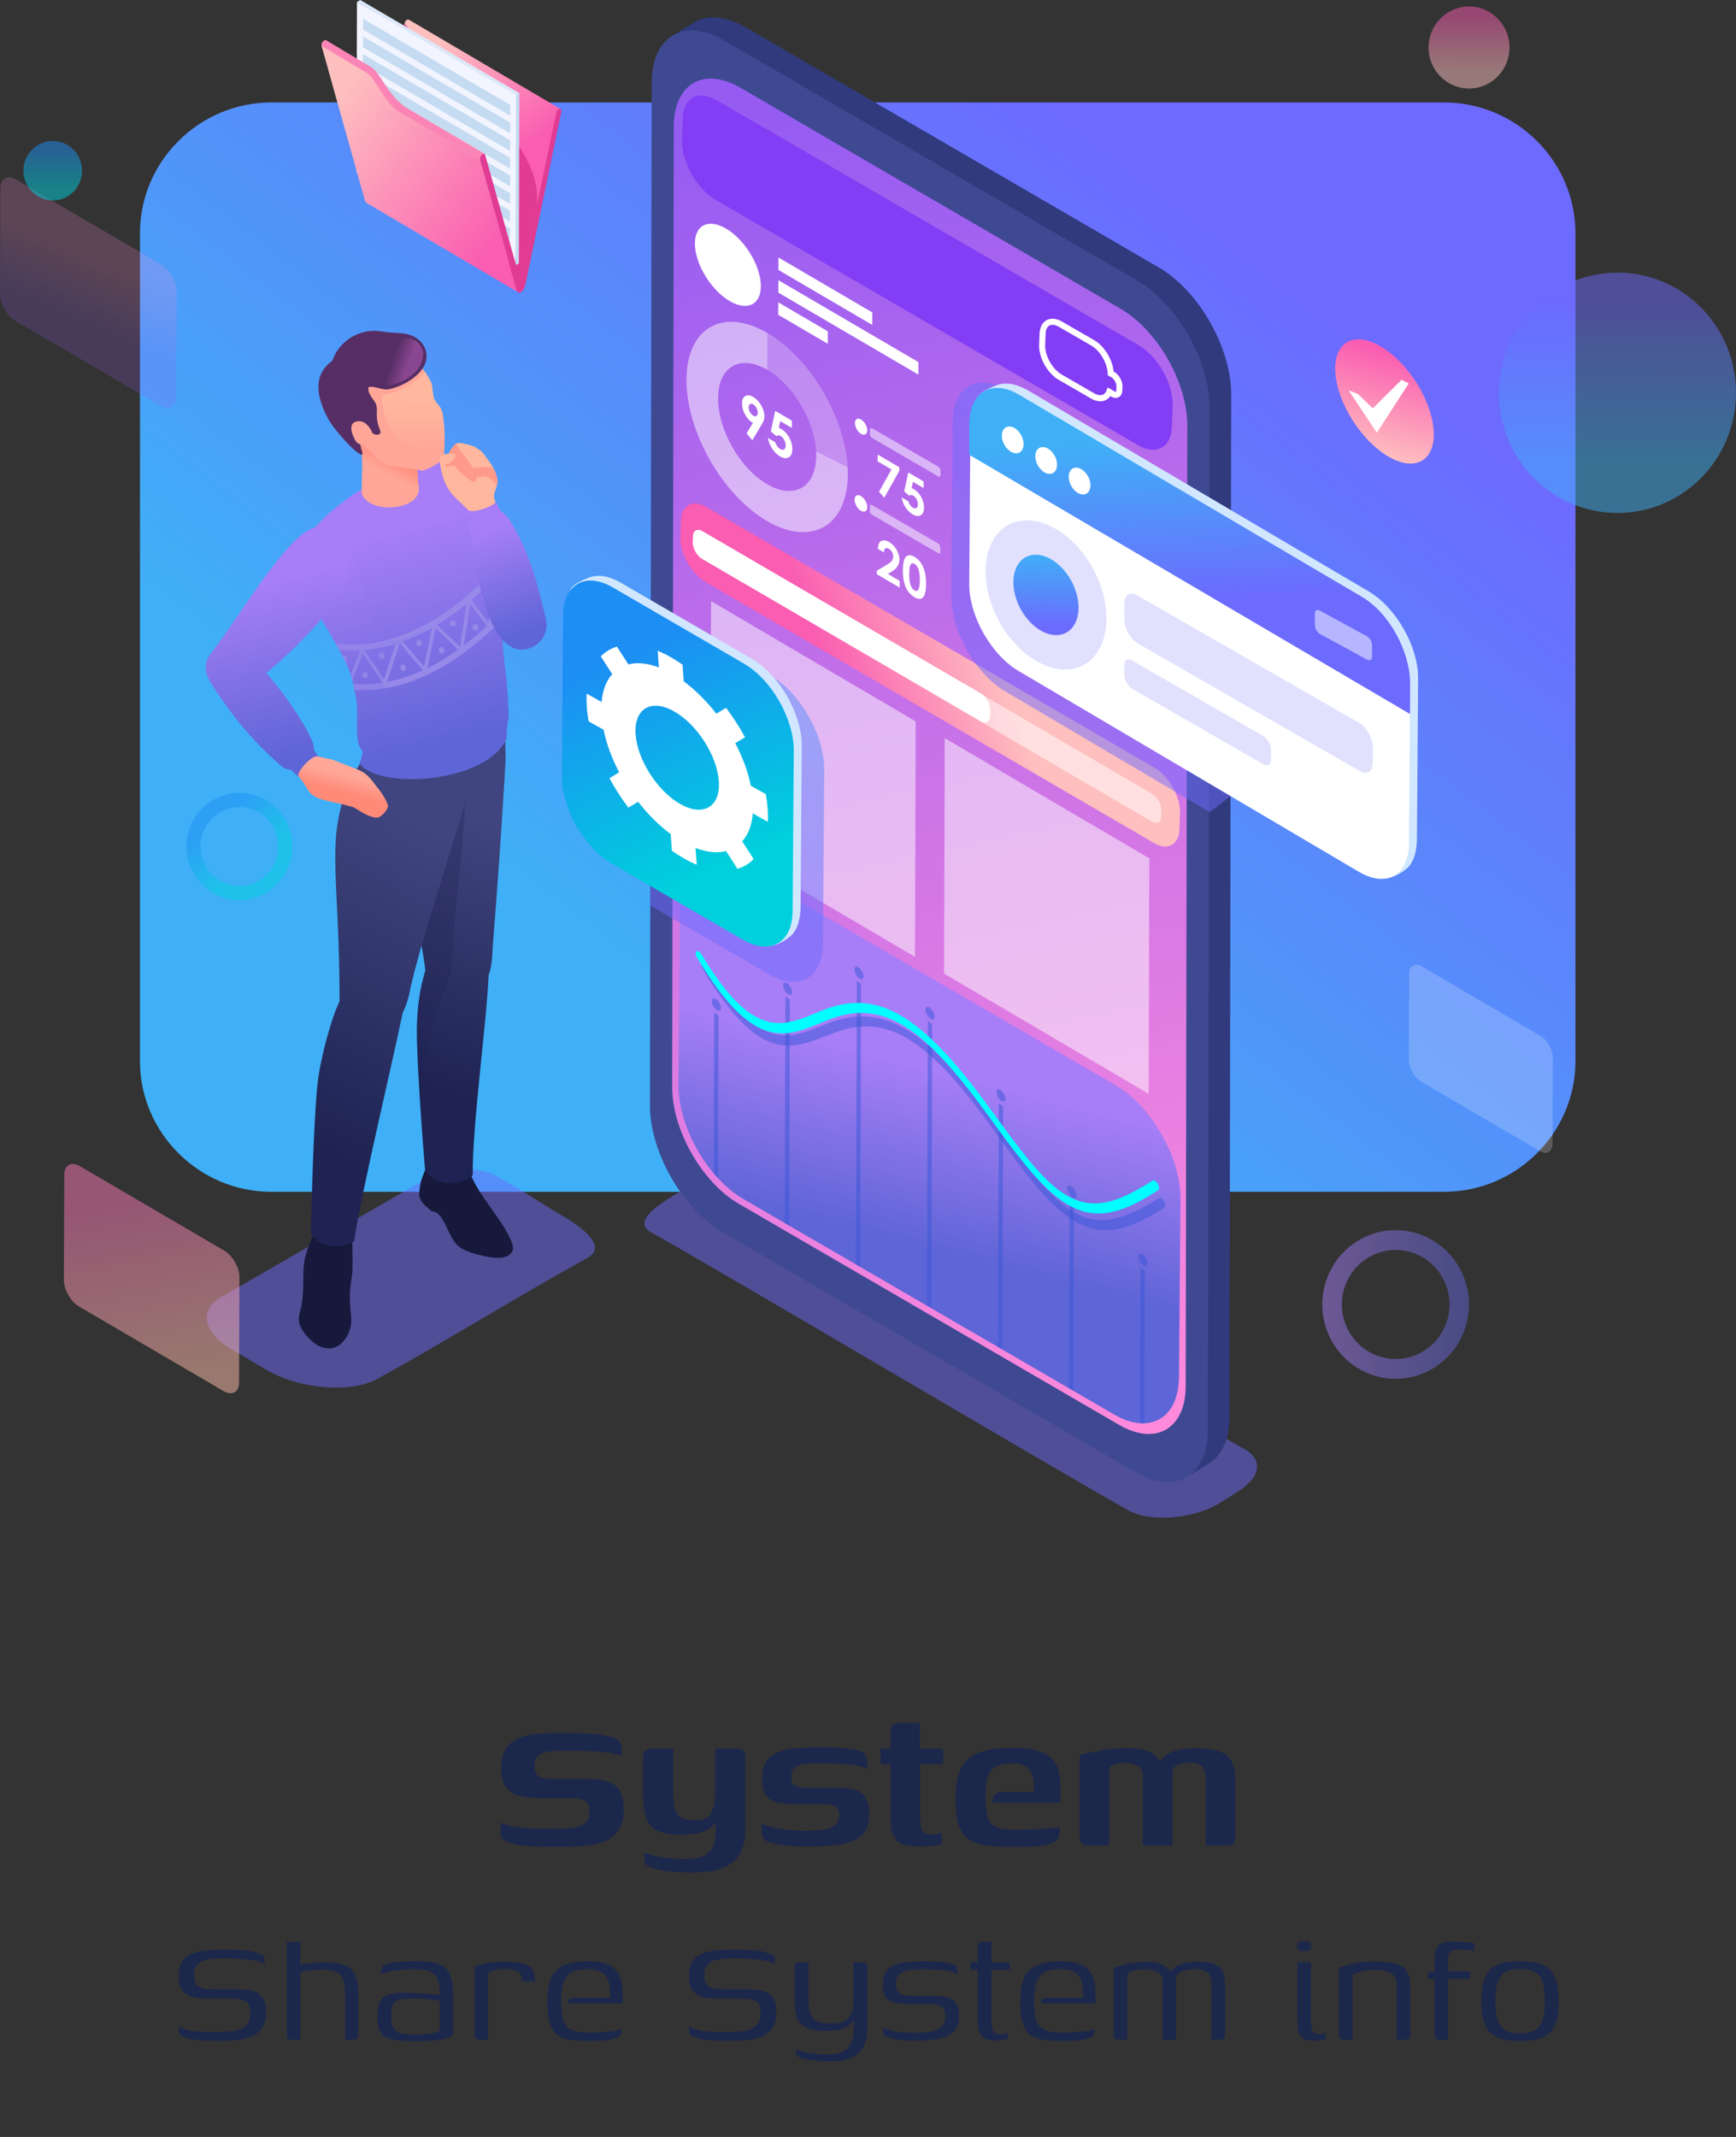 <svg width="143" height="176" viewBox="0 0 143 176" fill="none" xmlns="http://www.w3.org/2000/svg">
<rect x="0" y="0" width="143" height="176" fill="#333333" stroke="none"/>
<path fill-rule="evenodd" clip-rule="evenodd" d="M22.362 8.437H118.942C124.9 8.437 129.775 13.284 129.775 19.207V87.387C129.775 93.311 124.9 98.158 118.942 98.158H22.362C16.404 98.158 11.529 93.311 11.529 87.387V19.207C11.529 13.284 16.404 8.437 22.362 8.437Z" fill="url(#paint0_linear_277_92745)"/>
<path opacity="0.5" fill-rule="evenodd" clip-rule="evenodd" d="M102.301 119.239L63.678 96.884C62.245 96.22 60.138 95.594 58.732 96.462L55.135 98.683C54.411 99.13 52.032 100.613 53.623 101.49C58.306 104.07 88.225 121.786 92.98 124.407C93.879 124.903 95.195 125.082 96.576 124.966C97.951 124.85 99.378 124.473 100.47 123.791L101.907 122.892C102.923 122.257 103.486 121.564 103.54 120.899C103.593 120.249 103.181 119.646 102.301 119.239Z" fill="#6D6AFD"/>
<path fill-rule="evenodd" clip-rule="evenodd" d="M101.276 116.696C101.27 118.601 100.6 119.942 99.528 120.573L97.827 121.609C91.994 119.087 94.159 89.126 93.803 80.608L95.594 35.907C94.088 33.24 88.294 30.913 89.646 25.466L72.547 17.354C71.788 16.831 51.834 5.12 55.416 2.924C56.015 2.557 56.608 2.188 57.2 1.839C58.522 1.046 60.208 1.536 61.445 2.26L95.469 22.037C98.809 23.986 101.428 28.705 101.418 32.478L101.276 116.696Z" fill="#303A7D"/>
<path fill-rule="evenodd" clip-rule="evenodd" d="M53.68 6.801C53.685 4.934 54.324 3.607 55.358 2.961C56.447 2.28 57.976 2.354 59.667 3.344L93.691 23.12C96.984 25.047 99.65 29.726 99.639 33.561L99.497 117.779C99.487 121.614 96.803 123.164 93.51 121.237L59.486 101.461C56.189 99.532 53.527 94.854 53.538 91.019L53.68 6.801Z" fill="#3E4992"/>
<path fill-rule="evenodd" clip-rule="evenodd" d="M55.501 10.422C55.511 6.892 57.978 5.464 61.012 7.239L92.327 25.442C95.358 27.215 97.812 31.522 97.802 35.052L97.671 114.158C97.662 117.687 95.192 119.114 92.16 117.34L60.845 99.138C57.811 97.362 55.36 93.057 55.37 89.528L55.501 10.422Z" fill="url(#paint1_linear_277_92745)"/>
<path opacity="0.5" fill-rule="evenodd" clip-rule="evenodd" d="M18.564 106.629L34.703 97.314C36.462 96.5 38.98 95.851 40.773 96.797C42.406 97.658 45.097 99.421 46.286 100.108C47.19 100.631 50.327 102.535 48.373 103.612C42.626 106.779 36.938 110.341 31.102 113.558C29.998 114.166 28.384 114.386 26.689 114.243C25.002 114.101 23.27 113.603 21.909 112.801C20.939 112.229 19.986 111.666 19.047 111.113C17.781 110.366 17.11 109.482 17.044 108.666C16.979 107.868 17.485 107.128 18.564 106.629Z" fill="#6D6AFD"/>
<path fill-rule="evenodd" clip-rule="evenodd" d="M41.87 52.661C40.658 51.954 36.354 45.683 34.071 42.237C32.776 40.282 33.054 38.448 35.046 37.747C38.986 36.361 40.122 41.358 41.379 43.742C42.783 46.406 44.33 48.52 44.669 50.571C44.917 52.078 43.132 53.396 41.87 52.661Z" fill="#7662E3"/>
<path fill-rule="evenodd" clip-rule="evenodd" d="M25.923 100.91C25.825 101.236 25.867 101.507 25.697 101.935C25.527 102.362 25.325 102.839 25.132 103.581C24.834 104.728 25.158 106.264 24.754 107.886C24.55 108.535 24.55 109.055 24.96 109.628C25.361 110.189 26.121 111.09 27.145 111.056C27.378 111.048 27.858 110.954 28.238 110.525C28.638 110.075 28.972 109.418 28.936 108.602C28.922 108.293 28.773 107.296 28.828 106.389C28.877 105.594 29.032 105.157 29.038 104.286C29.045 103.365 29.01 102.097 29.012 101.503L25.923 100.91Z" fill="#16193B"/>
<path fill-rule="evenodd" clip-rule="evenodd" d="M35.091 96.19C34.772 97.006 34.567 97.355 34.522 98.493C34.687 99.095 35.098 99.339 35.553 99.754L35.879 99.827C36.681 100.274 36.935 101.839 37.671 102.552C38.19 103.055 39.243 103.328 40.29 103.534C41.409 103.755 42.487 103.429 42.219 102.532C41.553 100.304 38.477 97.788 38.474 95.298L35.091 96.19Z" fill="#16193B"/>
<path fill-rule="evenodd" clip-rule="evenodd" d="M40.252 80.311C40.053 84.579 38.915 92.567 38.939 96.773C37.833 97.866 35.688 97.527 35.018 96.409C34.688 92.539 34.331 87.041 34.339 84.917C34.346 83.149 34.547 81.524 35.037 79.937C34.54 75.266 32.055 68.894 32.81 64.5C33.142 62.57 34.447 60.493 34.854 58.901C37.885 62.82 40.329 60.942 41.638 60.601C41.593 61.955 41.699 61.775 41.616 63.198C41.337 68.01 40.974 73.15 40.575 78.143C40.563 78.889 40.475 79.709 40.252 80.311Z" fill="url(#paint2_linear_277_92745)"/>
<path opacity="0.3" fill-rule="evenodd" clip-rule="evenodd" d="M34.5 88.965C34.4 87.285 34.336 85.822 34.339 84.917C34.346 83.149 34.547 81.524 35.037 79.937C34.54 75.266 32.055 68.894 32.81 64.5C33.142 62.57 34.447 60.493 34.854 58.901C37.885 62.82 40.329 60.942 41.638 60.601C41.632 60.752 41.629 60.884 41.628 61.001L37.428 64.082L38.449 63.85C38.257 69.396 37.44 74.452 37.187 79.921C36.04 83.022 35.342 85.671 34.52 88.868L34.5 88.965Z" fill="#1E2353"/>
<path fill-rule="evenodd" clip-rule="evenodd" d="M33.17 83.413C32.296 87.681 29.803 98.039 29.161 102.245C27.781 103.01 26.056 102.61 25.607 101.491C25.698 97.621 25.906 90.661 26.25 88.537C26.537 86.769 27.23 84.043 27.97 82.455C27.967 72.484 26.942 69.826 28.392 65.432C29.029 63.502 30.609 61.64 31.268 60.048C32.074 61.359 33.323 63.22 36.114 62.99C36.387 62.967 38.755 61.286 39.527 61.093C38.392 67.026 35.378 74.775 33.837 81.246C33.707 81.992 33.488 82.811 33.17 83.413Z" fill="url(#paint3_linear_277_92745)"/>
<path fill-rule="evenodd" clip-rule="evenodd" d="M36.725 38.146C37.028 38.162 37.303 38.239 37.592 38.376C39.691 39.37 40.473 42.667 40.999 45.576C41.456 48.099 41.311 50.187 41.391 52.519C41.455 54.38 41.809 56.081 41.848 57.844C41.859 58.366 41.972 58.9 41.822 59.499C41.769 59.895 41.712 60.52 41.738 60.825C40.072 64.531 31.162 65.076 29.616 62.87C29.781 62.471 29.826 62.243 29.875 61.862C29.08 61.122 29.59 59.046 29.351 57.642C29.171 56.587 28.946 55.514 28.583 54.761C27.059 51.607 25.072 49.235 24.54 46.769C24.173 45.07 26.191 42.779 28.927 40.847C31.559 38.987 35.224 37.815 36.725 38.146Z" fill="url(#paint4_linear_277_92745)"/>
<path fill-rule="evenodd" clip-rule="evenodd" d="M40.977 47.319C40.539 47.805 39.802 48.573 38.826 49.407L40.229 51.258L40.977 47.319ZM30.063 55.353C30.198 55.353 30.314 55.467 30.324 55.608C30.333 55.748 30.233 55.862 30.098 55.862C29.964 55.862 29.848 55.748 29.838 55.607C29.828 55.466 29.929 55.352 30.063 55.353ZM31.418 53.75C31.552 53.75 31.669 53.865 31.678 54.005C31.688 54.146 31.587 54.26 31.453 54.26C31.319 54.259 31.202 54.145 31.193 54.004C31.183 53.864 31.284 53.75 31.418 53.75ZM33.197 54.741C33.331 54.741 33.448 54.855 33.458 54.996C33.467 55.137 33.366 55.251 33.232 55.251C33.098 55.25 32.982 55.136 32.972 54.995C32.962 54.855 33.063 54.741 33.197 54.741ZM34.506 52.705C34.64 52.705 34.757 52.819 34.766 52.96C34.776 53.101 34.675 53.215 34.541 53.215C34.407 53.214 34.29 53.1 34.281 52.959C34.271 52.819 34.372 52.705 34.506 52.705ZM36.362 53.303C36.496 53.303 36.612 53.417 36.622 53.558C36.632 53.699 36.531 53.812 36.397 53.812C36.263 53.812 36.146 53.698 36.137 53.557C36.127 53.416 36.228 53.302 36.362 53.303ZM37.292 51.089C37.426 51.09 37.543 51.204 37.553 51.344C37.562 51.485 37.461 51.599 37.327 51.599C37.193 51.599 37.077 51.484 37.067 51.343C37.057 51.203 37.158 51.089 37.292 51.089ZM39.145 51.414C39.279 51.414 39.396 51.529 39.406 51.669C39.415 51.81 39.314 51.924 39.18 51.924C39.046 51.923 38.93 51.809 38.92 51.668C38.91 51.528 39.011 51.414 39.145 51.414ZM39.952 49.024C40.086 49.024 40.203 49.139 40.212 49.279C40.222 49.42 40.121 49.534 39.987 49.533C39.853 49.533 39.736 49.419 39.727 49.278C39.717 49.138 39.818 49.023 39.952 49.024ZM41.352 49.562C41.321 49.52 41.3 49.469 41.296 49.414C41.292 49.349 41.311 49.29 41.345 49.245L41.352 49.562ZM28.348 54.017C28.482 54.017 28.599 54.131 28.608 54.272C28.616 54.382 28.556 54.475 28.466 54.511C28.389 54.355 28.31 54.201 28.231 54.049C28.265 54.029 28.305 54.017 28.348 54.017ZM38.43 49.738C37.72 50.319 36.904 50.916 35.998 51.462L37.892 53.264L38.43 49.738ZM35.579 51.707C34.828 52.133 34.021 52.518 33.17 52.826L34.935 54.902L35.579 51.707ZM32.61 53.015C31.779 53.276 30.908 53.459 30.009 53.532L31.636 55.919L32.61 53.015ZM29.678 53.554C29.108 53.584 28.528 53.569 27.938 53.501C27.842 53.324 27.745 53.15 27.647 52.978C29.471 53.248 31.214 52.984 32.804 52.435L32.813 52.408L32.829 52.426C37.635 50.756 41.04 46.482 41.053 46.466L41.129 46.347C41.18 46.719 41.22 47.082 41.251 47.439L40.552 51.122C40.883 50.793 41.155 50.502 41.361 50.274L41.368 51C39.523 52.941 34.808 57.194 29.206 56.821C29.172 56.655 29.137 56.491 29.1 56.33C29.924 56.394 30.73 56.352 31.509 56.229L29.883 53.843L29.026 56.026C28.984 55.864 28.94 55.706 28.893 55.554L29.678 53.554ZM31.864 56.168C32.906 55.969 33.9 55.629 34.828 55.206L32.934 52.979L31.864 56.168ZM35.21 55.025C36.128 54.575 36.978 54.048 37.74 53.504L35.874 51.728L35.21 55.025ZM38.202 53.165L38.725 49.737L40.103 51.556C39.574 52.056 38.934 52.613 38.202 53.165Z" fill="#9789E9"/>
<path opacity="0.25" fill-rule="evenodd" clip-rule="evenodd" d="M31.462 63.899C30.608 63.683 29.945 63.339 29.616 62.87C29.781 62.47 29.826 62.242 29.875 61.861C29.08 61.121 29.59 59.045 29.351 57.641C29.171 56.586 28.946 55.513 28.583 54.76C27.059 51.606 25.072 49.234 24.54 46.767C24.346 45.869 24.819 44.805 25.713 43.716C26.635 43.564 27.514 43.682 28.085 44.172C29.608 45.478 29.965 48.532 30.435 50.608C31.147 53.754 33.242 52.658 34.768 51.837C34.101 52.61 33.096 53.051 32.089 53.305C31.735 53.395 31.447 54.1 31.5 54.822C31.658 56.982 31.881 59.73 31.881 61.928C34.788 62.995 38.185 62.131 39.799 61.427C37.297 63.008 34.404 63.147 31.84 62.785C31.514 63.083 31.45 63.473 31.462 63.899Z" fill="url(#paint5_linear_277_92745)"/>
<path fill-rule="evenodd" clip-rule="evenodd" d="M25.857 62.204C26.319 62.375 27.119 62.471 27.457 62.594C27.632 62.657 28.892 63.141 29.607 63.445C30.371 63.77 30.691 64.395 31.237 65.052C31.643 65.595 31.851 66.005 31.951 66.298C32.054 66.6 31.392 67.353 31.046 67.344C30.261 67.326 29.312 66.544 29.093 66.479C27.237 65.93 26.414 66.004 25.668 65.421C25.35 65.172 25.02 64.325 24.33 63.642L25.178 62.488L25.857 62.204Z" fill="url(#paint6_linear_277_92745)"/>
<path fill-rule="evenodd" clip-rule="evenodd" d="M24.292 44.538C21.985 46.824 19.652 50.836 17.382 53.794C16.567 54.855 17.009 55.733 17.653 56.693C18.952 58.629 20.458 60.755 23.236 63.148C23.444 63.328 23.675 63.341 23.985 63.427C24.16 63.573 24.403 63.837 24.59 63.99C24.359 63.689 25.603 62.178 26.229 62.278C26.068 62.076 26.026 61.995 25.859 61.762C25.837 61.473 25.832 61.286 25.724 61.039C25.068 59.531 23.369 57.03 21.934 55.436C23.788 53.919 25.461 52.182 26.915 50.48C27.295 50.036 27.499 49.82 27.873 49.359C29.457 47.403 29 44.645 27.596 43.706C26.769 43.153 25.705 43.139 24.292 44.538Z" fill="url(#paint7_linear_277_92745)"/>
<path fill-rule="evenodd" clip-rule="evenodd" d="M34.417 39.499C34.409 39.341 34.408 39.181 34.401 39.011C34.38 38.525 34.045 37.656 33.911 36.565L29.541 35.851C30.019 38.121 29.767 38.676 29.8 40.614C30.28 42.409 34.901 42.121 34.482 39.976C34.451 39.819 34.426 39.659 34.417 39.499Z" fill="#FFA698"/>
<path fill-rule="evenodd" clip-rule="evenodd" d="M34.417 39.499C34.409 39.341 34.408 39.181 34.401 39.011C34.38 38.525 34.045 37.656 33.911 36.565L29.541 35.851C29.649 36.366 29.721 36.795 29.767 37.172C29.985 38.7 32.025 40.951 34.482 39.976C34.451 39.819 34.426 39.659 34.417 39.499Z" fill="url(#paint8_linear_277_92745)"/>
<path fill-rule="evenodd" clip-rule="evenodd" d="M34.814 38.763C34.223 38.662 32.636 38.452 32.094 38.33C30.907 38.064 30.645 37.165 29.805 35.948C28.701 35.716 28.21 35.36 27.897 34.849C27.156 33.635 27.276 31.916 27.919 30.718C28.481 29.672 29.38 29.047 30.588 28.799C32.936 28.316 34.532 29.563 35.462 31.389C35.542 31.545 35.585 31.7 35.605 31.882C35.654 32.311 35.649 32.379 35.711 32.667C35.841 33.274 36.3 33.31 36.453 34.067C36.661 35.098 36.69 37.278 36.508 37.726C36.369 38.07 35.321 38.63 34.814 38.763Z" fill="#FFA698"/>
<path fill-rule="evenodd" clip-rule="evenodd" d="M35.001 30.618C35.169 30.86 35.322 31.118 35.46 31.389C35.54 31.546 35.583 31.701 35.603 31.882C35.652 32.311 35.647 32.379 35.709 32.668C35.838 33.275 36.297 33.31 36.45 34.068C36.552 34.569 36.611 35.342 36.624 36.056C35.708 37.734 33.938 36.976 33.649 36.818C32.294 36.075 31.492 34.417 31.458 32.548C32.6 32.441 34.197 31.647 35.001 30.618Z" fill="url(#paint9_linear_277_92745)"/>
<path fill-rule="evenodd" clip-rule="evenodd" d="M27.036 34.505C27.406 35.197 28.762 36.791 29.479 37.287C30.156 37.755 29.745 37.146 29.68 36.59C29.541 36.542 29.402 36.479 29.288 36.285C28.952 35.712 28.627 34.691 29.596 34.701C30.095 34.706 30.484 35.194 30.67 35.667C30.771 35.741 30.874 35.79 30.978 35.799C31.142 35.812 31.453 35.793 31.296 35.403C30.753 34.056 31.334 33.685 30.79 32.975C30.383 32.443 30.306 32.17 30.357 31.89C30.811 31.759 31.281 32.081 31.88 32.076C32.295 32.072 33.908 31.549 34.739 30.453C35.542 29.394 35.072 28.043 33.818 27.601C33.119 27.355 32.513 27.485 31.507 27.306C29.587 26.964 27.892 28.149 27.377 29.709C25.602 30.979 26.211 32.959 27.036 34.505Z" fill="#562E65"/>
<path fill-rule="evenodd" clip-rule="evenodd" d="M30.623 31C30.787 31.59 31.777 31.929 32.793 31.54C33.736 31.179 34.887 30.401 34.855 29.062C34.843 28.591 34.34 27.97 33.762 27.88C33.367 27.818 32.985 28.02 32.661 28.379C32.113 28.986 31.881 30.009 31.477 30.417C31.093 30.804 30.605 30.937 30.623 31Z" fill="url(#paint10_linear_277_92745)"/>
<path fill-rule="evenodd" clip-rule="evenodd" d="M29.59 34.701C28.62 34.691 28.946 35.713 29.282 36.286C29.513 36.68 29.849 36.533 30.083 36.826C30.363 37.176 30.729 37.26 30.988 37.165C31.514 36.974 30.926 36.285 30.76 35.989C30.653 35.449 30.205 34.708 29.59 34.701Z" fill="#FFA698"/>
<path fill-rule="evenodd" clip-rule="evenodd" d="M39.293 42.91C39.017 42.452 38.285 41.707 37.655 41.126C36.852 40.385 36.472 39.592 36.293 38.316C36.256 38.045 36.526 37.609 36.845 37.538C36.966 37.511 37.11 37.493 37.383 37.473C37.575 37.141 37.627 37.089 37.909 36.817C38.13 36.605 38.282 36.574 38.58 36.671C39.036 36.819 39.431 36.981 39.617 37.136C39.797 37.286 40.147 37.781 40.446 38.261C40.704 38.676 41.052 39.468 40.975 39.798C40.807 40.521 40.604 40.691 40.746 41.128L41.128 42.304L39.293 42.91Z" fill="#FFB79D"/>
<path fill-rule="evenodd" clip-rule="evenodd" d="M36.96 37.484C37.114 37.109 37.087 37.079 37.344 36.754C37.544 36.499 37.699 36.444 38.025 36.502C38.523 36.591 38.959 36.703 39.176 36.838C39.385 36.968 39.822 37.434 40.204 37.894C40.533 38.29 40.619 38.477 40.869 39.072L40.446 39.17L39.483 38.957C37.983 38.967 37.2 37.565 36.96 37.484Z" fill="#FFB79D"/>
<path fill-rule="evenodd" clip-rule="evenodd" d="M39.74 39.257C39.462 39.273 39.547 39.331 39.291 39.22C39.287 39.468 39.117 39.723 39.01 39.693C38.848 39.623 38.757 39.511 38.729 39.365C38.675 39.087 38.795 38.746 39.06 38.567C39.17 38.492 39.574 38.485 40.118 38.478C40.401 38.475 40.526 38.455 40.639 38.584C40.708 38.662 40.787 38.81 40.853 39.006C40.982 39.393 41.032 39.723 40.915 39.94C40.57 39.684 40.234 39.045 39.74 39.257Z" fill="#FF9989"/>
<path fill-rule="evenodd" clip-rule="evenodd" d="M36.886 37.516C37.04 37.141 37.087 37.078 37.343 36.753C37.413 36.664 37.477 36.599 37.545 36.556L39.009 38.585C38.882 38.754 38.502 39.501 39.033 39.696C38.563 39.525 37.618 38.798 36.886 37.516Z" fill="#FF9989"/>
<path fill-rule="evenodd" clip-rule="evenodd" d="M36.53 39.249C36.301 38.838 36.336 38.518 36.227 38.124C36.151 37.845 36.254 37.493 36.59 37.418C36.718 37.39 36.87 37.37 37.158 37.349L37.528 37.414C37.792 38.003 37.404 38.405 37.064 38.435C36.998 38.502 37.307 39.754 37.442 40.216C37.483 40.355 36.828 39.907 36.53 39.249Z" fill="#FFB79D"/>
<path fill-rule="evenodd" clip-rule="evenodd" d="M37.528 37.397C37.533 37.79 37.175 38.266 36.493 38.245C36.792 38.465 37.105 38.46 37.337 38.34C37.684 38.162 37.852 37.725 37.528 37.397Z" fill="#FF9989"/>
<path fill-rule="evenodd" clip-rule="evenodd" d="M38.524 41.976C38.811 42.369 40.704 41.7 40.844 41.322L41.19 42.018C41.402 42.181 41.767 42.51 41.885 42.692C43.585 45.321 44.198 47.789 44.943 50.859C45.424 52.843 43.451 53.954 42.187 53.322C39.753 52.104 39.01 45.779 38.711 43.561C38.69 43.408 38.855 42.972 38.815 42.824C38.73 42.604 38.584 42.111 38.524 41.976Z" fill="url(#paint11_linear_277_92745)"/>
<path opacity="0.25" fill-rule="evenodd" clip-rule="evenodd" d="M38.524 41.976C38.592 42.069 38.75 42.102 38.953 42.094C39.021 42.486 39.077 42.707 39.225 42.836C40.147 42.625 40.362 42.479 41.19 42.017C40.804 42.608 40.056 43.157 39.576 43.339C39.694 44.725 41.285 52.355 43.799 53.318C43.279 53.549 42.679 53.567 42.187 53.321C39.753 52.103 39.01 45.778 38.711 43.56C38.69 43.407 38.855 42.972 38.815 42.824C38.73 42.603 38.584 42.11 38.524 41.976Z" fill="url(#paint12_linear_277_92745)"/>
<path fill-rule="evenodd" clip-rule="evenodd" d="M56.236 9.864C56.241 8.073 57.493 7.348 59.032 8.249C70.627 14.989 82.229 21.708 93.823 28.448C95.361 29.348 96.606 31.533 96.601 33.324L96.535 35.046C96.53 36.837 95.277 37.561 93.739 36.661C82.146 29.923 70.541 23.201 58.948 16.462C57.408 15.562 56.165 13.377 56.17 11.586L56.236 9.864Z" fill="#833DF4"/>
<path fill-rule="evenodd" clip-rule="evenodd" d="M85.629 27.551C85.631 27.235 85.699 26.969 85.817 26.762C85.911 26.597 86.037 26.469 86.188 26.381C86.338 26.294 86.511 26.248 86.698 26.248C86.94 26.249 87.207 26.326 87.482 26.487L90.148 28.027C90.581 28.281 90.971 28.706 91.256 29.192C91.515 29.634 91.689 30.131 91.732 30.602L91.803 30.643C91.989 30.752 92.155 30.935 92.273 31.142C92.391 31.348 92.463 31.585 92.463 31.802L92.45 32.143C92.448 32.284 92.416 32.407 92.361 32.504C92.312 32.59 92.246 32.657 92.167 32.703C92.089 32.749 91.999 32.772 91.902 32.772C91.787 32.772 91.664 32.737 91.539 32.665L91.465 32.622C91.329 32.817 91.145 32.95 90.925 33.012C90.687 33.079 90.412 33.059 90.121 32.944C90.036 32.91 89.947 32.866 89.855 32.812L87.188 31.271C86.743 31.011 86.343 30.569 86.056 30.065C85.769 29.562 85.593 28.991 85.594 28.472L85.629 27.551ZM86.248 27.014C86.17 27.15 86.126 27.334 86.126 27.56L86.091 28.481C86.092 28.908 86.243 29.386 86.487 29.814C86.731 30.244 87.068 30.619 87.438 30.835L90.102 32.375C90.168 32.414 90.236 32.447 90.302 32.474C90.49 32.549 90.658 32.564 90.793 32.526C90.916 32.491 91.018 32.409 91.089 32.284C91.105 32.255 91.121 32.222 91.136 32.184L91.241 31.913C91.355 31.978 91.714 32.165 91.785 32.228C91.833 32.255 91.873 32.269 91.902 32.269C91.909 32.269 91.916 32.268 91.92 32.265C91.923 32.264 91.926 32.26 91.93 32.254C91.944 32.228 91.953 32.188 91.953 32.135L91.966 31.794C91.964 31.668 91.917 31.524 91.842 31.393C91.766 31.259 91.664 31.144 91.553 31.079L91.248 30.903L91.244 30.762C91.23 30.338 91.073 29.868 90.827 29.449C90.584 29.033 90.256 28.673 89.898 28.464L87.233 26.924C87.035 26.808 86.853 26.752 86.698 26.752C86.599 26.752 86.51 26.774 86.435 26.818C86.361 26.86 86.297 26.927 86.248 27.014Z" fill="white"/>
<path opacity="0.5" fill-rule="evenodd" clip-rule="evenodd" d="M63.212 27.426L63.203 30.457C60.973 29.152 59.156 30.2 59.149 32.803C59.142 35.402 60.947 38.568 63.177 39.873C65.414 41.182 67.229 40.134 67.236 37.535C67.237 37.419 67.232 37.297 67.225 37.175L69.824 38.466C69.834 38.661 69.838 38.862 69.838 39.057C69.826 43.331 66.838 45.05 63.169 42.902C59.498 40.755 56.535 35.555 56.548 31.281C56.56 27.003 59.542 25.279 63.212 27.426Z" fill="white"/>
<path fill-rule="evenodd" clip-rule="evenodd" d="M65.008 36.027C65.183 36.346 65.271 36.666 65.27 36.992C65.269 37.327 65.168 37.549 64.977 37.667C64.778 37.78 64.537 37.758 64.262 37.597C64.009 37.449 63.79 37.235 63.61 36.959C63.43 36.69 63.313 36.392 63.258 36.071L63.849 36.417C63.894 36.549 63.954 36.661 64.027 36.764C64.1 36.859 64.185 36.934 64.275 36.986C64.398 37.058 64.5 37.065 64.589 37.014C64.675 36.966 64.72 36.853 64.72 36.697C64.721 36.54 64.682 36.386 64.597 36.232C64.519 36.088 64.424 35.979 64.306 35.91C64.244 35.873 64.189 35.862 64.126 35.859C64.069 35.864 64.008 35.881 63.951 35.918L63.496 35.536L63.856 33.838L65.232 34.643L65.23 35.246L64.276 34.687L64.149 35.241C64.183 35.249 64.217 35.262 64.251 35.276C64.279 35.286 64.313 35.306 64.342 35.323C64.611 35.481 64.83 35.713 65.008 36.027ZM62.313 34.259C62.384 34.209 62.419 34.125 62.419 33.994C62.419 33.857 62.386 33.725 62.307 33.594C62.234 33.459 62.151 33.365 62.051 33.306C61.949 33.247 61.858 33.239 61.785 33.282C61.706 33.327 61.672 33.42 61.671 33.55C61.671 33.688 61.705 33.812 61.778 33.946C61.851 34.074 61.941 34.172 62.054 34.238C62.153 34.297 62.245 34.304 62.313 34.259ZM62.046 32.694C62.309 32.848 62.529 33.082 62.708 33.404C62.883 33.722 62.971 34.022 62.97 34.296C62.97 34.402 62.954 34.496 62.93 34.595C62.901 34.682 62.833 34.807 62.738 34.974L61.975 36.259L61.497 35.696L62.018 34.834C61.765 34.685 61.551 34.456 61.378 34.151C61.204 33.841 61.121 33.53 61.122 33.223C61.123 32.922 61.213 32.724 61.393 32.62C61.574 32.516 61.787 32.542 62.046 32.694Z" fill="white"/>
<path opacity="0.25" fill-rule="evenodd" clip-rule="evenodd" d="M63.216 27.426C66.722 29.477 69.585 34.312 69.828 38.465L67.229 37.174C67.079 34.641 65.343 31.707 63.208 30.457L63.216 27.426Z" fill="white"/>
<path fill-rule="evenodd" clip-rule="evenodd" d="M75.629 48.584C75.717 48.459 75.766 48.197 75.767 47.787C75.768 47.372 75.728 47.064 75.649 46.861C75.567 46.656 75.464 46.517 75.339 46.443C75.252 46.392 75.174 46.378 75.107 46.404C75.039 46.431 74.986 46.515 74.949 46.651C74.913 46.787 74.897 47.006 74.897 47.315C74.895 47.713 74.936 48.015 75.018 48.214C75.094 48.409 75.204 48.552 75.333 48.627C75.458 48.7 75.556 48.685 75.629 48.584ZM73.449 47.078L73.142 47.272L74.111 47.839L74.109 48.395L72.229 47.295L72.23 47.005L73.072 46.5C73.275 46.383 73.41 46.27 73.478 46.164C73.546 46.058 73.582 45.947 73.582 45.826C73.583 45.706 73.547 45.589 73.475 45.462C73.407 45.344 73.319 45.256 73.21 45.192C73.097 45.126 73.008 45.122 72.93 45.172C72.857 45.222 72.816 45.33 72.809 45.495L72.307 45.201C72.323 44.867 72.418 44.65 72.589 44.556C72.761 44.463 72.978 44.489 73.243 44.643C73.409 44.741 73.554 44.867 73.677 45.018C73.807 45.178 73.905 45.351 73.982 45.546C74.054 45.745 74.095 45.921 74.094 46.083C74.094 46.271 74.047 46.443 73.953 46.605C73.86 46.77 73.693 46.925 73.449 47.078ZM76.163 47.04C76.239 47.321 76.281 47.672 76.28 48.082C76.279 48.503 76.235 48.806 76.157 48.994C76.079 49.179 75.97 49.29 75.835 49.32C75.7 49.35 75.534 49.307 75.326 49.186C75.124 49.067 74.953 48.913 74.814 48.722C74.674 48.526 74.566 48.299 74.489 48.024C74.412 47.757 74.372 47.413 74.374 46.997C74.375 46.417 74.454 46.046 74.609 45.87C74.781 45.687 75.02 45.683 75.326 45.862C75.523 45.977 75.694 46.137 75.834 46.328C75.978 46.528 76.086 46.765 76.163 47.04Z" fill="white"/>
<path fill-rule="evenodd" clip-rule="evenodd" d="M72.293 37.998L72.295 37.437L74.076 38.479L74.075 38.791L72.84 40.995L72.411 40.502L73.433 38.665L72.293 37.998ZM75.875 40.926C76.036 41.214 76.119 41.516 76.118 41.819C76.117 42.125 76.028 42.334 75.846 42.438C75.663 42.542 75.446 42.519 75.187 42.368C74.954 42.231 74.757 42.043 74.593 41.79C74.427 41.541 74.319 41.267 74.267 40.964L74.811 41.282C74.852 41.41 74.905 41.514 74.977 41.604C75.044 41.697 75.117 41.764 75.199 41.812C75.312 41.879 75.411 41.889 75.489 41.836C75.573 41.79 75.609 41.69 75.61 41.539C75.61 41.395 75.574 41.259 75.502 41.119C75.43 40.986 75.336 40.884 75.233 40.823C75.175 40.789 75.119 40.774 75.067 40.774C75.009 40.771 74.957 40.795 74.9 40.828L74.481 40.468L74.818 38.913L76.086 39.655L76.085 40.203L75.2 39.685L75.09 40.208C75.121 40.213 75.145 40.221 75.177 40.234C75.208 40.246 75.234 40.262 75.266 40.28C75.509 40.423 75.711 40.637 75.875 40.926Z" fill="white"/>
<path opacity="0.5" fill-rule="evenodd" clip-rule="evenodd" d="M77.284 44.763C77.383 44.821 77.46 44.958 77.46 45.073L77.458 45.458C77.458 45.573 77.381 45.618 77.282 45.56L71.825 42.392C71.728 42.335 71.649 42.198 71.649 42.084L71.65 41.699C71.651 41.584 71.73 41.538 71.827 41.595L77.284 44.763Z" fill="white"/>
<path opacity="0.5" fill-rule="evenodd" clip-rule="evenodd" d="M77.297 38.44C77.396 38.498 77.473 38.641 77.473 38.754L77.472 39.135C77.472 39.25 77.394 39.3 77.295 39.243L71.838 36.074C71.741 36.017 71.662 35.875 71.662 35.76L71.664 35.379C71.664 35.266 71.743 35.215 71.84 35.271L77.297 38.44Z" fill="white"/>
<path fill-rule="evenodd" clip-rule="evenodd" d="M70.927 34.551C71.209 34.716 71.438 35.114 71.437 35.434C71.436 35.762 71.206 35.895 70.923 35.73C70.649 35.57 70.423 35.17 70.424 34.841C70.425 34.522 70.652 34.391 70.927 34.551Z" fill="white"/>
<path fill-rule="evenodd" clip-rule="evenodd" d="M70.913 40.851C71.204 41.021 71.439 41.434 71.438 41.769C71.437 42.108 71.201 42.234 70.91 42.064C70.628 41.899 70.396 41.498 70.397 41.16C70.398 40.825 70.631 40.686 70.913 40.851Z" fill="white"/>
<path fill-rule="evenodd" clip-rule="evenodd" d="M56.018 74.75C56.023 73.075 56.596 71.884 57.523 71.306C58.499 70.696 59.872 70.761 61.388 71.649L91.907 89.388C94.86 91.116 97.252 95.313 97.242 98.753L97.115 113.382C97.105 116.822 94.698 118.212 91.744 116.484L61.226 98.745C58.269 97.015 55.881 92.819 55.89 89.379L56.018 74.75Z" fill="url(#paint13_linear_277_92745)"/>
<path opacity="0.5" fill-rule="evenodd" clip-rule="evenodd" d="M59.15 97.039L59.187 83.646L58.828 83.372L58.792 96.634C58.909 96.773 59.029 96.908 59.15 97.039ZM59.01 82.306C58.804 82.149 58.634 82.212 58.633 82.449C58.632 82.682 58.801 83.005 59.007 83.162C59.216 83.322 59.387 83.259 59.388 83.026C59.389 82.789 59.219 82.466 59.01 82.306ZM65.005 100.94L65.059 82.343L64.698 82.067L64.643 100.729L65.005 100.94ZM64.887 81.006C64.678 80.846 64.507 80.909 64.506 81.146C64.505 81.379 64.674 81.703 64.884 81.862C65.085 82.016 65.256 81.953 65.257 81.72C65.258 81.483 65.089 81.16 64.887 81.006ZM70.857 104.341L70.929 81.038L70.578 80.769L70.506 104.137L70.857 104.341ZM70.756 79.701C70.547 79.54 70.383 79.609 70.383 79.85C70.382 80.08 70.544 80.397 70.753 80.557C70.965 80.719 71.129 80.651 71.13 80.421C71.131 80.18 70.968 79.863 70.756 79.701ZM76.715 107.746L76.787 84.357L76.43 84.084L76.357 107.538L76.715 107.746ZM76.611 83.016C76.406 82.86 76.235 82.923 76.234 83.16C76.233 83.393 76.402 83.716 76.608 83.873C76.817 84.033 76.988 83.97 76.989 83.737C76.99 83.499 76.821 83.177 76.611 83.016ZM82.57 111.15L82.629 91.135L82.268 90.858L82.208 110.939L82.57 111.15ZM82.45 89.796C82.248 89.641 82.077 89.701 82.076 89.942C82.075 90.171 82.245 90.494 82.446 90.648C82.659 90.81 82.826 90.745 82.827 90.516C82.828 90.275 82.662 89.958 82.45 89.796ZM88.42 114.55L88.463 99.068L88.106 98.794L88.062 114.342L88.42 114.55ZM88.291 97.73C88.082 97.571 87.91 97.634 87.909 97.871C87.909 98.104 88.078 98.427 88.287 98.587C88.493 98.744 88.663 98.68 88.665 98.448C88.665 98.21 88.496 97.887 88.291 97.73ZM94.269 117.225L94.303 104.654L93.948 104.384L93.914 117.219C94.035 117.227 94.153 117.229 94.269 117.225ZM94.13 103.321C93.924 103.163 93.757 103.225 93.756 103.459C93.755 103.696 93.921 104.016 94.126 104.173C94.336 104.333 94.507 104.27 94.508 104.033C94.509 103.8 94.339 103.481 94.13 103.321Z" fill="#3856D8"/>
<path opacity="0.5" fill-rule="evenodd" clip-rule="evenodd" d="M95.888 98.951C95.834 98.857 95.767 98.781 95.7 98.73C95.612 98.663 95.524 98.639 95.464 98.674C94.926 99.016 94.431 99.303 93.962 99.542C93.501 99.786 93.062 99.972 92.652 100.123C90.74 100.805 89.25 100.523 87.655 99.303C86.09 98.078 84.444 95.897 82.27 92.863C79.838 89.468 77.773 87.067 75.818 85.574C75.53 85.353 75.244 85.153 74.959 84.972C72.75 83.563 70.671 83.359 68.334 84.236C68.091 84.32 67.858 84.417 67.625 84.509C65.832 85.22 64.151 85.884 62.018 84.254C60.909 83.407 59.677 81.939 58.244 79.533C58.19 79.441 58.124 79.365 58.058 79.315C57.969 79.247 57.88 79.224 57.819 79.263C57.719 79.333 57.737 79.566 57.862 79.776C59.464 82.465 60.827 84.094 62.048 85.027C64.347 86.783 66.139 86.069 68.052 85.313C68.291 85.225 68.523 85.133 68.762 85.046C70.99 84.206 72.958 84.387 75.028 85.704C75.284 85.868 75.542 86.049 75.802 86.248C77.645 87.656 79.627 89.962 81.975 93.24C84.231 96.382 85.943 98.649 87.642 99.981C87.674 100.006 87.707 100.031 87.739 100.056C89.419 101.34 91.039 101.659 93.072 100.939C93.492 100.79 93.94 100.592 94.416 100.348C94.888 100.099 95.393 99.808 95.931 99.466C96.037 99.397 96.019 99.174 95.888 98.951Z" fill="#3856D8"/>
<path fill-rule="evenodd" clip-rule="evenodd" d="M95.366 97.499C95.311 97.406 95.245 97.331 95.178 97.281C95.09 97.215 95.002 97.192 94.942 97.229C94.405 97.579 93.911 97.875 93.444 98.121C92.984 98.373 92.545 98.566 92.136 98.723C90.229 99.435 88.742 99.175 87.15 97.977C85.587 96.773 83.944 94.612 81.774 91.605C79.345 88.24 77.284 85.865 75.333 84.399C75.045 84.182 74.76 83.985 74.476 83.808C72.271 82.43 70.196 82.257 67.864 83.171C67.621 83.259 67.389 83.36 67.156 83.456C65.367 84.195 63.69 84.886 61.561 83.285C60.454 82.452 59.224 81 57.793 78.612C57.74 78.52 57.674 78.445 57.607 78.395C57.519 78.329 57.43 78.307 57.37 78.347C57.27 78.419 57.287 78.651 57.413 78.86C59.011 81.531 60.372 83.142 61.591 84.059C63.886 85.784 65.674 85.042 67.583 84.254C67.821 84.163 68.054 84.067 68.291 83.976C70.515 83.101 72.479 83.253 74.544 84.541C74.8 84.702 75.057 84.879 75.317 85.075C77.157 86.458 79.135 88.738 81.48 91.988C83.731 95.101 85.44 97.347 87.136 98.656C87.169 98.68 87.201 98.706 87.234 98.73C88.911 99.991 90.527 100.287 92.555 99.534C92.975 99.378 93.421 99.173 93.897 98.921C94.368 98.665 94.872 98.365 95.408 98.015C95.514 97.945 95.497 97.721 95.366 97.499Z" fill="#00FFFF"/>
<path fill-rule="evenodd" clip-rule="evenodd" d="M56.09 42.979C56.094 41.63 57.037 41.084 58.196 41.763C70.505 48.918 82.805 56.086 95.114 63.24C96.272 63.917 97.209 65.563 97.205 66.911L97.155 68.208C97.151 69.557 96.208 70.102 95.05 69.424C82.74 62.269 70.44 55.102 58.132 47.947C56.973 47.269 56.037 45.624 56.041 44.276L56.09 42.979Z" fill="url(#paint14_linear_277_92745)"/>
<path opacity="0.5" fill-rule="evenodd" clip-rule="evenodd" d="M57.086 44.199C57.088 43.702 57.435 43.501 57.863 43.751C62.402 46.389 90.362 62.746 94.901 65.384C95.328 65.634 95.674 66.24 95.672 66.738L95.654 67.216C95.652 67.713 95.305 67.914 94.877 67.664C90.338 65.026 62.378 48.669 57.839 46.031C57.412 45.781 57.066 45.175 57.068 44.677L57.086 44.199Z" fill="white"/>
<path fill-rule="evenodd" clip-rule="evenodd" d="M57.085 44.199C57.087 43.702 57.434 43.501 57.862 43.751C62.401 46.389 76.259 54.472 80.797 57.11C81.225 57.36 81.57 57.966 81.569 58.464L81.55 58.942C81.549 59.439 81.201 59.64 80.774 59.39C76.235 56.752 62.377 48.669 57.838 46.031C57.411 45.781 57.066 45.175 57.067 44.677L57.085 44.199Z" fill="white"/>
<path opacity="0.5" fill-rule="evenodd" clip-rule="evenodd" d="M78.474 34.72C78.482 31.848 80.489 30.686 82.957 32.131L101.743 44.984L101.447 65.52L99.657 66.888L82.822 56.954C80.353 55.51 78.359 52.007 78.367 49.135L78.474 34.72Z" fill="url(#paint15_linear_277_92745)"/>
<path fill-rule="evenodd" clip-rule="evenodd" d="M80.593 34.532C80.595 33.615 80.275 33.047 80.663 32.546C80.909 32.227 81.768 31.841 82.131 31.713C82.834 31.467 83.726 31.594 84.696 32.162L112.738 48.708C114.995 50.028 116.822 53.235 116.815 55.864L116.718 69.057C116.716 69.872 116.547 70.916 115.931 71.488C115.491 71.895 114.721 72.303 114.148 72.351C113.561 72.399 113.334 71.849 112.614 71.427L84.572 54.882C82.313 53.56 80.488 50.353 80.495 47.725L80.593 34.532Z" fill="#D0E7FF"/>
<path fill-rule="evenodd" clip-rule="evenodd" d="M79.937 34.921C79.944 32.293 81.781 31.229 84.04 32.551L112.082 49.097C114.339 50.418 116.167 53.625 116.159 56.253L116.062 69.447C116.055 72.075 114.215 73.137 111.958 71.817L83.917 55.271C81.657 53.949 79.832 50.743 79.839 48.114L79.937 34.921Z" fill="white"/>
<path fill-rule="evenodd" clip-rule="evenodd" d="M79.848 34.929C79.856 32.293 81.698 31.189 83.963 32.515L112.077 49.092C114.438 50.417 116.166 53.677 116.159 56.313L116.15 58.809L79.839 37.457L79.848 34.929Z" fill="url(#paint16_linear_277_92745)"/>
<path fill-rule="evenodd" clip-rule="evenodd" d="M83.329 35.151C83.821 35.283 84.26 35.872 84.311 36.468C84.362 37.064 84.005 37.44 83.513 37.308C83.022 37.176 82.582 36.587 82.531 35.991C82.48 35.395 82.837 35.019 83.329 35.151Z" fill="white"/>
<path fill-rule="evenodd" clip-rule="evenodd" d="M86.086 36.846C86.578 36.977 87.017 37.567 87.068 38.163C87.119 38.759 86.762 39.135 86.27 39.003C85.778 38.871 85.338 38.281 85.288 37.686C85.237 37.09 85.594 36.714 86.086 36.846Z" fill="white"/>
<path fill-rule="evenodd" clip-rule="evenodd" d="M88.837 38.541C89.329 38.673 89.769 39.263 89.82 39.858C89.871 40.454 89.513 40.83 89.022 40.698C88.53 40.566 88.09 39.977 88.039 39.381C87.988 38.785 88.346 38.409 88.837 38.541Z" fill="white"/>
<path opacity="0.2" fill-rule="evenodd" clip-rule="evenodd" d="M85.651 43C88.386 43.733 90.832 47.013 91.115 50.326C91.399 53.639 89.411 55.73 86.677 54.997C83.942 54.264 81.495 50.984 81.212 47.671C80.929 44.358 82.916 42.267 85.651 43Z" fill="#6D6AFD"/>
<path fill-rule="evenodd" clip-rule="evenodd" d="M85.882 45.764C87.357 46.159 88.676 47.928 88.828 49.714C88.981 51.5 87.91 52.627 86.435 52.232C84.961 51.837 83.642 50.069 83.489 48.282C83.336 46.496 84.408 45.369 85.882 45.764Z" fill="url(#paint17_linear_277_92745)"/>
<path opacity="0.2" fill-rule="evenodd" clip-rule="evenodd" d="M92.618 49.668C92.62 48.966 93.11 48.691 93.713 49.054L111.986 59.557C112.588 59.92 113.076 60.784 113.074 61.485L113.074 62.873C113.072 63.574 112.581 63.85 111.979 63.487L93.706 52.984C93.103 52.62 92.615 51.757 92.618 51.055L92.618 49.668Z" fill="#6D6AFD"/>
<path opacity="0.2" fill-rule="evenodd" clip-rule="evenodd" d="M92.618 54.773C92.619 54.358 92.908 54.196 93.264 54.41L104.055 60.612C104.411 60.827 104.698 61.337 104.697 61.751V62.57C104.696 62.985 104.406 63.147 104.05 62.933L93.26 56.731C92.904 56.516 92.616 56.006 92.618 55.592L92.618 54.773Z" fill="#6D6AFD"/>
<path opacity="0.5" fill-rule="evenodd" clip-rule="evenodd" d="M108.31 50.523C108.31 50.262 108.493 50.156 108.717 50.287L112.615 52.411C112.839 52.542 113.02 52.861 113.02 53.122L113.019 54.093C113.019 54.354 112.836 54.459 112.612 54.328L108.714 52.205C108.49 52.074 108.309 51.755 108.31 51.494L108.31 50.523Z" fill="white"/>
<path opacity="0.5" fill-rule="evenodd" clip-rule="evenodd" d="M58.572 49.51L75.427 59.415L75.372 78.807L58.517 68.9L58.572 49.51ZM77.82 60.793L94.674 70.698L94.619 90.09L77.765 80.184L77.82 60.793Z" fill="white"/>
<path opacity="0.5" fill-rule="evenodd" clip-rule="evenodd" d="M53.991 50.13L63.479 55.64C65.924 57.071 67.903 60.545 67.895 63.393L67.79 77.684C67.782 80.531 65.789 81.681 63.344 80.251L53.565 74.57L53.611 70.553L53.991 50.13Z" fill="url(#paint18_linear_277_92745)"/>
<path fill-rule="evenodd" clip-rule="evenodd" d="M47.039 50.365C47.042 49.449 46.722 48.88 47.109 48.379C47.356 48.06 48.215 47.674 48.578 47.547C49.281 47.3 50.173 47.428 51.143 47.995L61.968 54.283C64.225 55.604 66.053 58.811 66.045 61.439L65.948 74.633C65.946 75.448 65.778 76.491 65.161 77.063C64.722 77.47 63.951 77.879 63.379 77.926C62.791 77.975 62.564 77.424 61.844 77.003L51.019 70.715C48.759 69.393 46.934 66.187 46.942 63.559L47.039 50.365Z" fill="#D0E7FF"/>
<path fill-rule="evenodd" clip-rule="evenodd" d="M46.38 50.755C46.387 48.126 48.224 47.063 50.483 48.385L61.309 54.672C63.566 55.993 65.393 59.2 65.386 61.829L65.289 75.022C65.282 77.65 63.442 78.713 61.185 77.392L50.36 71.104C48.1 69.782 46.275 66.576 46.282 63.948L46.38 50.755Z" fill="url(#paint19_linear_277_92745)"/>
<path fill-rule="evenodd" clip-rule="evenodd" d="M56.057 66.233C54.164 65.171 52.509 62.599 52.359 60.485C52.209 58.373 53.621 57.52 55.514 58.582C57.406 59.643 59.063 62.217 59.212 64.329C59.362 66.443 57.949 67.294 56.057 66.233ZM63.082 65.405L61.851 64.714C61.617 63.556 61.17 62.356 60.567 61.205L61.369 60.722C60.912 59.881 60.387 59.065 59.809 58.297L59.007 58.781C58.206 57.75 57.291 56.833 56.321 56.119L56.223 54.744C55.885 54.506 55.542 54.288 55.196 54.093C54.848 53.898 54.509 53.734 54.178 53.597L54.276 54.972C53.331 54.611 52.475 54.536 51.761 54.718L50.821 53.256C50.308 53.412 49.86 53.682 49.489 54.059L50.43 55.519C49.946 56.061 49.64 56.838 49.557 57.819L48.327 57.128C48.306 57.475 48.309 57.842 48.337 58.229C48.364 58.616 48.416 59.012 48.488 59.41L49.719 60.101C49.953 61.259 50.4 62.459 51.004 63.609L50.201 64.093C50.658 64.934 51.183 65.75 51.761 66.518L52.564 66.034C53.364 67.065 54.279 67.982 55.249 68.696L55.347 70.07C55.685 70.309 56.028 70.527 56.375 70.722C56.722 70.917 57.061 71.081 57.392 71.217L57.294 69.843C58.24 70.204 59.095 70.279 59.809 70.098L60.75 71.559C61.262 71.403 61.71 71.133 62.081 70.756L61.14 69.294C61.624 68.754 61.93 67.977 62.013 66.996L63.244 67.687C63.264 67.34 63.261 66.972 63.233 66.585C63.206 66.198 63.155 65.803 63.082 65.405Z" fill="white"/>
<path fill-rule="evenodd" clip-rule="evenodd" d="M42.912 23.267L30.421 15.91L33.321 1.963L33.322 1.959L33.322 1.957L33.322 1.955L33.323 1.952L33.323 1.951L33.324 1.947L33.324 1.945L33.325 1.942L33.325 1.939L33.326 1.938L33.327 1.933V1.933L33.328 1.928L33.328 1.926L33.329 1.924L33.33 1.919L33.33 1.919L33.332 1.914L33.332 1.912L33.333 1.909L33.334 1.905L33.335 1.903L33.336 1.898L33.336 1.897L33.338 1.893L33.339 1.89L33.34 1.887L33.341 1.882H33.341L33.343 1.876L33.344 1.874L33.345 1.871L33.347 1.866L33.347 1.865L33.349 1.859L33.35 1.858L33.351 1.853L33.353 1.849L33.353 1.847L33.356 1.842L33.356 1.841L33.358 1.836L33.359 1.833L33.361 1.83L33.363 1.824L33.363 1.824L33.366 1.818L33.367 1.816L33.368 1.812L33.37 1.808L33.371 1.806L33.374 1.8L33.374 1.799L33.377 1.794L33.379 1.791L33.38 1.788L33.383 1.782H33.383L33.386 1.776L33.387 1.774L33.389 1.771L33.392 1.766L33.393 1.765L33.396 1.759L33.397 1.758L33.399 1.753L33.402 1.749L33.403 1.748L33.407 1.742L33.407 1.741L33.41 1.736L33.412 1.733L33.414 1.731L33.418 1.726L33.418 1.725L33.422 1.72L33.423 1.718L33.426 1.715L33.43 1.709L33.434 1.704L33.435 1.703L33.438 1.699L33.441 1.696L33.443 1.694L33.447 1.689L33.452 1.684L33.454 1.683L33.456 1.68L33.461 1.676L33.461 1.675L33.466 1.671L33.467 1.67L33.471 1.667L33.474 1.664L33.476 1.662L33.481 1.658L33.481 1.658L33.486 1.654L33.489 1.652L33.491 1.651L33.496 1.647L33.496 1.647L33.502 1.644L33.504 1.642L33.507 1.64C33.558 1.611 33.62 1.602 33.694 1.631L46.183 8.987C45.774 8.76 44.113 19.154 42.912 23.267Z" fill="url(#paint20_linear_277_92745)"/>
<path fill-rule="evenodd" clip-rule="evenodd" d="M33.321 1.96C38.567 8.052 44.824 11.815 44.212 17.102L42.912 23.264L30.421 15.908L33.321 1.96Z" fill="#E23B93"/>
<path fill-rule="evenodd" clip-rule="evenodd" d="M42.746 7.704L42.464 21.85L29.364 14.187L29.403 0.163L42.746 7.704Z" fill="#F2F4FF"/>
<path fill-rule="evenodd" clip-rule="evenodd" d="M42.506 7.826L42.78 7.665L42.741 21.689L42.467 21.849L42.506 7.826Z" fill="#C5DBF1"/>
<path fill-rule="evenodd" clip-rule="evenodd" d="M29.401 0.162L29.675 0L42.775 7.665L42.501 7.826L29.401 0.162Z" fill="#DCE8F8"/>
<path fill-rule="evenodd" clip-rule="evenodd" d="M42.007 18.816L42.005 19.7L29.879 12.606L29.882 11.722L42.007 18.816ZM42.034 8.648L42.033 9.532L29.908 2.438L29.911 1.554L42.034 8.648ZM42.03 10.1L29.907 3.006L29.904 3.89L42.028 10.984L42.03 10.1ZM42.026 11.553L29.901 4.459L29.9 5.343L42.024 12.437L42.026 11.553ZM42.023 13.005L29.898 5.912L29.895 6.796L42.02 13.89L42.023 13.005ZM42.019 14.458L29.894 7.363L29.891 8.248L42.016 15.342L42.019 14.458ZM42.015 15.911L29.89 8.816L29.887 9.701L42.012 16.795L42.015 15.911ZM42.011 17.363L29.886 10.27L29.883 11.154L42.008 18.248L42.011 17.363Z" fill="#C5DBF1"/>
<path fill-rule="evenodd" clip-rule="evenodd" d="M39.535 13.129L42.513 23.74L42.513 23.74C42.553 23.85 42.637 24.014 42.697 24.078L30.207 16.723C30.097 16.66 30.039 16.488 30.023 16.386L27.045 5.774L27.048 5.775L26.489 3.786C26.461 3.634 26.567 3.458 26.597 3.426C27.116 3.905 29.885 5.622 30.396 5.927C31.251 6.606 31.281 7.445 32.576 8.837C32.824 9.104 32.91 9.174 33.217 9.357L39.535 13.129Z" fill="url(#paint21_linear_277_92745)"/>
<path fill-rule="evenodd" clip-rule="evenodd" d="M39.685 12.72C39.706 12.702 39.727 12.687 39.746 12.675C39.844 12.618 39.932 12.643 39.961 12.74L42.91 23.266L45.81 9.318C45.836 9.188 45.925 9.061 46.022 9.004C46.042 8.992 46.062 8.983 46.082 8.978C46.201 8.946 46.272 9.049 46.238 9.205L43.322 23.247C43.271 23.49 43.21 23.673 43.145 23.796C43.079 23.924 42.999 24.012 42.91 24.064C42.821 24.116 42.744 24.116 42.678 24.07C42.613 24.02 42.556 23.91 42.509 23.742L39.531 13.129C39.499 13.011 39.568 12.827 39.685 12.72Z" fill="#E23B93"/>
<path fill-rule="evenodd" clip-rule="evenodd" d="M33.607 8.948L39.907 12.658C39.743 12.577 39.492 12.95 39.535 13.128L33.172 9.381C32.96 9.256 32.828 9.182 32.642 9.033C31.737 8.309 31.31 7.317 30.719 6.515C30.551 6.286 30.382 6.126 30.213 5.995C30.056 5.909 29.973 5.862 30 5.876L26.489 3.782C26.462 3.63 26.567 3.457 26.597 3.425C26.664 3.353 26.768 3.265 26.862 3.315L30.38 5.413C30.352 5.4 30.435 5.446 30.592 5.532C30.761 5.663 30.93 5.823 31.099 6.052C31.724 6.901 32.171 7.855 33.186 8.665C33.33 8.781 33.449 8.855 33.607 8.948Z" fill="#FB84B6"/>
<path fill-rule="evenodd" clip-rule="evenodd" d="M114.356 37.596C112.12 36.286 110.17 33.197 109.999 30.694C109.828 28.192 111.501 27.223 113.736 28.533C115.971 29.842 117.922 32.934 118.093 35.436C118.264 37.939 116.59 38.906 114.356 37.596Z" fill="url(#paint22_linear_277_92745)"/>
<path fill-rule="evenodd" clip-rule="evenodd" d="M115.452 31.28L116.045 31.581L113.413 35.642L111.089 32.149L111.854 32.452L113.081 33.633L115.452 31.28Z" fill="white"/>
<path fill-rule="evenodd" clip-rule="evenodd" d="M60.172 24.835C58.676 23.996 57.369 21.964 57.25 20.294C57.132 18.625 58.248 17.952 59.743 18.791C61.238 19.629 62.547 21.663 62.665 23.331C62.783 25.001 61.667 25.674 60.172 24.835Z" fill="white"/>
<path fill-rule="evenodd" clip-rule="evenodd" d="M64.115 23.074L64.112 24.101L75.652 30.853L75.654 29.825L64.115 23.074Z" fill="white"/>
<path fill-rule="evenodd" clip-rule="evenodd" d="M64.107 25.928L68.189 28.316L68.192 27.289L64.111 24.901L64.107 25.928Z" fill="white"/>
<path fill-rule="evenodd" clip-rule="evenodd" d="M71.856 25.733L64.121 21.207L64.118 22.234L71.853 26.76L71.856 25.733Z" fill="white"/>
<path opacity="0.2" fill-rule="evenodd" clip-rule="evenodd" d="M0.03 15.512C0.033 14.697 0.602 14.368 1.302 14.778L13.281 21.784C13.981 22.193 14.547 23.187 14.545 24.002L14.515 32.695C14.512 33.51 13.942 33.839 13.243 33.43L1.264 26.424C0.563 26.014 -0.002 25.02 6.21157e-06 24.206L0.03 15.512Z" fill="url(#paint23_linear_277_92745)"/>
<path opacity="0.5" fill-rule="evenodd" clip-rule="evenodd" d="M5.293 96.764C5.296 95.954 5.862 95.627 6.558 96.034L18.466 102.999C19.162 103.406 19.724 104.394 19.722 105.204L19.692 113.846C19.69 114.656 19.123 114.983 18.428 114.576L6.52 107.611C5.823 107.204 5.261 106.216 5.263 105.406L5.293 96.764Z" fill="url(#paint24_linear_277_92745)"/>
<path opacity="0.2" fill-rule="evenodd" clip-rule="evenodd" d="M116.073 80.194C116.075 79.529 116.54 79.261 117.111 79.595L126.879 85.308C127.449 85.642 127.911 86.452 127.909 87.116L127.884 94.205C127.882 94.869 127.418 95.138 126.847 94.804L117.079 89.091C116.508 88.757 116.047 87.947 116.049 87.282L116.073 80.194Z" fill="white"/>
<path opacity="0.5" d="M133.234 42.247C138.627 42.247 143 37.816 143 32.349C143 26.883 138.627 22.452 133.234 22.452C127.84 22.452 123.467 26.883 123.467 32.349C123.467 37.816 127.84 42.247 133.234 42.247Z" fill="url(#paint25_linear_277_92745)"/>
<path opacity="0.5" fill-rule="evenodd" clip-rule="evenodd" d="M4.346 11.611C5.68 11.611 6.761 12.707 6.761 14.058C6.761 15.41 5.68 16.506 4.346 16.506C3.012 16.506 1.931 15.41 1.931 14.058C1.931 12.707 3.012 11.611 4.346 11.611Z" fill="url(#paint26_linear_277_92745)"/>
<path opacity="0.5" d="M121.009 7.29C122.849 7.29 124.342 5.778 124.342 3.913C124.342 2.047 122.849 0.535 121.009 0.535C119.168 0.535 117.676 2.047 117.676 3.913C117.676 5.778 119.168 7.29 121.009 7.29Z" fill="url(#paint27_linear_277_92745)"/>
<path opacity="0.5" fill-rule="evenodd" clip-rule="evenodd" d="M114.964 101.316C118.3 101.316 121.005 104.057 121.005 107.438C121.005 110.819 118.3 113.559 114.964 113.559C111.628 113.559 108.924 110.819 108.924 107.438C108.924 104.057 111.628 101.316 114.964 101.316ZM114.964 102.946C112.517 102.946 110.532 104.957 110.532 107.438C110.532 109.918 112.517 111.929 114.964 111.929C117.412 111.929 119.397 109.918 119.397 107.438C119.397 104.957 117.412 102.946 114.964 102.946Z" fill="url(#paint28_linear_277_92745)"/>
<path opacity="0.5" fill-rule="evenodd" clip-rule="evenodd" d="M19.72 65.298C22.129 65.298 24.082 67.277 24.082 69.718C24.082 72.159 22.129 74.138 19.72 74.138C17.311 74.138 15.359 72.159 15.359 69.718C15.359 67.277 17.311 65.298 19.72 65.298ZM19.72 66.475C17.953 66.475 16.52 67.927 16.52 69.718C16.52 71.509 17.953 72.961 19.72 72.961C21.488 72.961 22.92 71.509 22.92 69.718C22.92 67.927 21.488 66.475 19.72 66.475Z" fill="url(#paint29_linear_277_92745)"/>
<path d="M41.237 150.1C41.557 150.26 41.964 150.38 42.457 150.46C42.95 150.527 43.464 150.573 43.997 150.6C44.53 150.613 45.004 150.62 45.417 150.62C45.564 150.62 45.744 150.62 45.957 150.62C46.184 150.62 46.37 150.613 46.517 150.6C46.944 150.587 47.31 150.54 47.617 150.46C47.924 150.367 48.157 150.22 48.317 150.02C48.477 149.82 48.557 149.54 48.557 149.18C48.557 148.74 48.437 148.453 48.197 148.32C47.957 148.173 47.59 148.1 47.097 148.1C46.937 148.1 46.75 148.1 46.537 148.1C46.337 148.1 46.097 148.1 45.817 148.1C45.537 148.1 45.19 148.1 44.777 148.1C44.364 148.1 43.95 148.08 43.537 148.04C43.124 148 42.744 147.907 42.397 147.76C42.064 147.613 41.797 147.38 41.597 147.06C41.397 146.727 41.297 146.267 41.297 145.68C41.297 144.987 41.417 144.447 41.657 144.06C41.897 143.66 42.237 143.367 42.677 143.18C43.117 142.98 43.637 142.853 44.237 142.8C44.837 142.747 45.49 142.72 46.197 142.72C46.624 142.72 47.09 142.727 47.597 142.74C48.104 142.753 48.577 142.78 49.017 142.82C49.47 142.86 49.817 142.92 50.057 143C50.43 143.027 50.717 143.133 50.917 143.32C51.117 143.493 51.217 143.713 51.217 143.98C51.217 144.02 51.217 144.093 51.217 144.2C51.217 144.307 51.217 144.413 51.217 144.52C51.217 144.627 51.217 144.687 51.217 144.7C51.11 144.593 50.91 144.507 50.617 144.44C50.337 144.373 50.01 144.327 49.637 144.3C49.277 144.26 48.917 144.233 48.557 144.22C48.197 144.207 47.89 144.2 47.637 144.2H46.057C45.644 144.2 45.284 144.233 44.977 144.3C44.684 144.367 44.45 144.493 44.277 144.68C44.117 144.853 44.037 145.12 44.037 145.48C44.037 145.76 44.09 145.98 44.197 146.14C44.317 146.287 44.484 146.387 44.697 146.44C44.924 146.493 45.204 146.52 45.537 146.52C46.244 146.52 46.824 146.52 47.277 146.52C47.744 146.52 48.07 146.52 48.257 146.52C48.884 146.52 49.43 146.573 49.897 146.68C50.364 146.787 50.724 147.02 50.977 147.38C51.244 147.74 51.377 148.3 51.377 149.06C51.377 149.78 51.224 150.353 50.917 150.78C50.624 151.207 50.217 151.513 49.697 151.7C49.177 151.887 48.57 152 47.877 152.04C47.357 152.08 46.857 152.1 46.377 152.1C45.897 152.1 45.39 152.1 44.857 152.1C44.404 152.087 43.957 152.067 43.517 152.04C43.09 152.013 42.704 151.96 42.357 151.88C42.024 151.8 41.75 151.693 41.537 151.56C41.337 151.413 41.237 151.22 41.237 150.98V150.1ZM57.073 154.22C56.367 154.22 55.707 154.187 55.093 154.12C54.493 154.053 54.007 153.947 53.633 153.8C53.26 153.667 53.073 153.493 53.073 153.28V152.56C53.287 152.68 53.58 152.78 53.953 152.86C54.327 152.94 54.727 153 55.153 153.04C55.58 153.093 55.98 153.12 56.353 153.12C56.993 153.12 57.5 153.04 57.873 152.88C58.26 152.733 58.533 152.493 58.693 152.16C58.867 151.827 58.953 151.4 58.953 150.88V150C58.82 150.267 58.627 150.48 58.373 150.64C58.12 150.8 57.8 150.92 57.413 151C57.027 151.067 56.56 151.1 56.013 151.1C55.12 151.1 54.453 150.967 54.013 150.7C53.587 150.42 53.307 150.033 53.173 149.54C53.04 149.047 52.973 148.473 52.973 147.82V144.96C52.973 144.76 52.987 144.593 53.013 144.46C53.053 144.313 53.133 144.207 53.253 144.14C53.373 144.06 53.567 144.02 53.833 144.02H55.453C55.453 144.367 55.453 144.68 55.453 144.96C55.453 145.227 55.453 145.487 55.453 145.74C55.453 145.98 55.453 146.24 55.453 146.52C55.453 146.787 55.453 147.093 55.453 147.44C55.453 148.2 55.52 148.76 55.653 149.12C55.8 149.467 56 149.687 56.253 149.78C56.52 149.873 56.833 149.92 57.193 149.92C57.553 149.92 57.86 149.867 58.113 149.76C58.367 149.64 58.56 149.413 58.693 149.08C58.84 148.747 58.913 148.24 58.913 147.56V144.02H60.573C60.853 144.02 61.06 144.067 61.193 144.16C61.327 144.24 61.393 144.453 61.393 144.8V150.7C61.393 151.9 61.053 152.787 60.373 153.36C59.707 153.933 58.607 154.22 57.073 154.22ZM66.574 152.08C66.281 152.08 65.954 152.073 65.594 152.06C65.247 152.047 64.894 152.02 64.534 151.98C64.187 151.94 63.874 151.873 63.594 151.78C63.38 151.727 63.207 151.667 63.074 151.6C62.954 151.52 62.861 151.38 62.794 151.18C62.74 150.967 62.714 150.64 62.714 150.2C63.087 150.347 63.487 150.467 63.914 150.56C64.341 150.64 64.76 150.7 65.174 150.74C65.587 150.767 65.96 150.78 66.294 150.78C66.587 150.78 66.9 150.773 67.234 150.76C67.567 150.733 67.874 150.687 68.154 150.62C68.447 150.54 68.68 150.413 68.854 150.24C69.04 150.067 69.134 149.833 69.134 149.54C69.134 149.153 69.034 148.9 68.834 148.78C68.634 148.66 68.361 148.6 68.014 148.6H65.834C65.26 148.6 64.74 148.573 64.274 148.52C63.821 148.453 63.454 148.273 63.174 147.98C62.907 147.687 62.774 147.193 62.774 146.5C62.774 145.74 62.961 145.18 63.334 144.82C63.721 144.447 64.26 144.2 64.954 144.08C65.647 143.96 66.481 143.9 67.454 143.9C67.8 143.9 68.207 143.907 68.674 143.92C69.154 143.933 69.581 143.973 69.954 144.04C70.327 144.08 70.621 144.14 70.834 144.22C71.047 144.287 71.201 144.4 71.294 144.56C71.4 144.72 71.454 144.953 71.454 145.26V145.76C71.361 145.627 71.154 145.527 70.834 145.46C70.527 145.38 70.16 145.327 69.734 145.3C69.307 145.26 68.861 145.24 68.394 145.24C67.941 145.227 67.52 145.22 67.134 145.22C66.787 145.22 66.46 145.247 66.154 145.3C65.861 145.34 65.621 145.44 65.434 145.6C65.26 145.747 65.174 146 65.174 146.36C65.174 146.627 65.227 146.827 65.334 146.96C65.454 147.08 65.614 147.16 65.814 147.2C66.014 147.227 66.24 147.24 66.494 147.24H68.874C69.407 147.24 69.88 147.287 70.294 147.38C70.707 147.473 71.027 147.68 71.254 148C71.481 148.307 71.594 148.8 71.594 149.48C71.594 150.253 71.38 150.827 70.954 151.2C70.527 151.56 69.934 151.8 69.174 151.92C68.414 152.027 67.547 152.08 66.574 152.08ZM75.797 152.08C75.17 152.08 74.677 152.013 74.317 151.88C73.97 151.733 73.724 151.5 73.577 151.18C73.43 150.847 73.357 150.393 73.357 149.82V145.3H72.537V144.02H73.357V142.84C73.357 142.56 73.377 142.353 73.417 142.22C73.457 142.087 73.537 142 73.657 141.96C73.79 141.92 73.984 141.9 74.237 141.9H75.797C75.797 141.94 75.79 142.007 75.777 142.1C75.777 142.18 75.777 142.287 75.777 142.42V144.02H77.697V145.3H75.797V149.6C75.797 150.12 75.844 150.5 75.937 150.74C76.044 150.967 76.31 151.08 76.737 151.08C76.87 151.08 77.024 151.067 77.197 151.04C77.384 151.013 77.51 150.987 77.577 150.96V151.9C77.497 151.913 77.297 151.947 76.977 152C76.657 152.053 76.264 152.08 75.797 152.08ZM83.194 152.12C82.314 152.12 81.588 152.067 81.014 151.96C80.441 151.84 79.987 151.64 79.654 151.36C79.321 151.08 79.081 150.68 78.934 150.16C78.787 149.64 78.714 148.973 78.714 148.16C78.714 147.147 78.847 146.333 79.114 145.72C79.394 145.107 79.874 144.66 80.554 144.38C81.248 144.1 82.207 143.96 83.434 143.96C84.394 143.96 85.161 144.067 85.734 144.28C86.308 144.493 86.721 144.833 86.974 145.3C87.228 145.753 87.354 146.34 87.354 147.06V148.46H81.754C81.754 148.22 81.808 148.02 81.914 147.86C82.034 147.687 82.241 147.6 82.534 147.6H85.174V147.12C85.161 146.48 85.021 146.007 84.754 145.7C84.501 145.393 84.034 145.24 83.354 145.24C82.781 145.24 82.334 145.327 82.014 145.5C81.707 145.673 81.487 145.967 81.354 146.38C81.234 146.793 81.174 147.373 81.174 148.12C81.174 148.84 81.248 149.387 81.394 149.76C81.541 150.133 81.794 150.387 82.154 150.52C82.528 150.64 83.041 150.7 83.694 150.7C83.934 150.7 84.234 150.693 84.594 150.68C84.968 150.667 85.341 150.653 85.714 150.64C86.101 150.613 86.441 150.587 86.734 150.56C87.028 150.52 87.214 150.487 87.294 150.46V150.78C87.294 150.94 87.261 151.113 87.194 151.3C87.141 151.473 87.014 151.613 86.814 151.72C86.561 151.88 86.134 151.987 85.534 152.04C84.948 152.093 84.168 152.12 83.194 152.12ZM89.856 152C89.482 152 89.236 151.947 89.115 151.84C88.996 151.72 88.936 151.467 88.936 151.08V144.56C89.109 144.493 89.335 144.433 89.615 144.38C89.895 144.313 90.209 144.253 90.555 144.2C90.902 144.133 91.269 144.08 91.656 144.04C92.055 144 92.449 143.98 92.835 143.98C93.342 143.98 93.775 144.02 94.135 144.1C94.509 144.18 94.822 144.327 95.076 144.54C95.342 144.74 95.569 145.04 95.755 145.44H95.376C95.496 145.133 95.662 144.887 95.876 144.7C96.089 144.5 96.342 144.353 96.635 144.26C96.929 144.153 97.222 144.08 97.516 144.04C97.809 144 98.076 143.98 98.316 143.98C99.182 143.98 99.862 144.06 100.356 144.22C100.849 144.367 101.202 144.633 101.416 145.02C101.642 145.393 101.756 145.92 101.756 146.6V151.16C101.756 151.52 101.689 151.753 101.556 151.86C101.436 151.953 101.196 152 100.836 152H99.316C99.316 151.08 99.316 150.167 99.316 149.26C99.316 148.353 99.316 147.44 99.316 146.52C99.316 145.973 99.202 145.613 98.975 145.44C98.749 145.253 98.409 145.16 97.956 145.16C97.742 145.16 97.529 145.193 97.316 145.26C97.102 145.313 96.922 145.393 96.775 145.5C96.642 145.607 96.576 145.733 96.576 145.88V152H94.135V146.2C94.135 145.867 94.009 145.62 93.755 145.46C93.502 145.287 93.169 145.2 92.755 145.2C92.502 145.2 92.275 145.22 92.076 145.26C91.876 145.287 91.709 145.34 91.576 145.42C91.456 145.487 91.389 145.58 91.376 145.7V152H89.856Z" fill="#1C274C"/>
<path d="M14.73 166.88C14.954 167.029 15.242 167.141 15.594 167.216C15.957 167.28 16.33 167.323 16.714 167.344C17.109 167.355 17.45 167.36 17.738 167.36C17.845 167.36 17.968 167.36 18.106 167.36C18.245 167.36 18.368 167.355 18.474 167.344C18.901 167.333 19.274 167.285 19.594 167.2C19.914 167.104 20.165 166.949 20.346 166.736C20.528 166.512 20.618 166.197 20.618 165.792C20.618 165.301 20.49 164.981 20.234 164.832C19.978 164.683 19.605 164.608 19.114 164.608C18.954 164.608 18.784 164.608 18.602 164.608C18.421 164.608 18.229 164.608 18.026 164.608C17.824 164.608 17.589 164.608 17.322 164.608C17.024 164.608 16.72 164.597 16.41 164.576C16.101 164.544 15.818 164.475 15.562 164.368C15.306 164.251 15.104 164.075 14.954 163.84C14.805 163.595 14.73 163.248 14.73 162.8C14.73 162.277 14.821 161.867 15.002 161.568C15.194 161.269 15.461 161.051 15.802 160.912C16.144 160.773 16.533 160.683 16.97 160.64C17.418 160.597 17.893 160.576 18.394 160.576C18.693 160.576 19.029 160.581 19.402 160.592C19.786 160.603 20.144 160.629 20.474 160.672C20.816 160.715 21.082 160.789 21.274 160.896C21.445 160.917 21.573 160.971 21.658 161.056C21.754 161.141 21.802 161.248 21.802 161.376C21.802 161.419 21.802 161.472 21.802 161.536C21.802 161.589 21.802 161.643 21.802 161.696C21.802 161.749 21.802 161.787 21.802 161.808C21.706 161.701 21.546 161.616 21.322 161.552C21.098 161.488 20.842 161.44 20.554 161.408C20.277 161.365 20.005 161.339 19.738 161.328C19.472 161.307 19.253 161.296 19.082 161.296H18.138C17.754 161.296 17.397 161.328 17.066 161.392C16.736 161.456 16.469 161.589 16.266 161.792C16.074 161.984 15.978 162.293 15.978 162.72C15.978 163.051 16.042 163.296 16.17 163.456C16.309 163.616 16.501 163.723 16.746 163.776C16.992 163.819 17.285 163.84 17.626 163.84C18.042 163.84 18.41 163.84 18.73 163.84C19.05 163.84 19.312 163.84 19.514 163.84C19.984 163.84 20.4 163.883 20.762 163.968C21.125 164.043 21.408 164.219 21.61 164.496C21.813 164.763 21.914 165.184 21.914 165.76C21.914 166.325 21.786 166.773 21.53 167.104C21.285 167.435 20.944 167.669 20.506 167.808C20.08 167.947 19.589 168.032 19.034 168.064C18.768 168.075 18.512 168.08 18.266 168.08C18.021 168.091 17.765 168.091 17.498 168.08C17.253 168.08 16.97 168.069 16.65 168.048C16.33 168.027 16.021 167.995 15.722 167.952C15.434 167.899 15.194 167.824 15.002 167.728C14.821 167.621 14.73 167.483 14.73 167.312V166.88ZM24.088 168C23.875 168 23.741 167.968 23.688 167.904C23.645 167.84 23.624 167.707 23.624 167.504V159.936H24.744V161.84C24.861 161.787 25.032 161.749 25.256 161.728C25.491 161.696 25.731 161.669 25.976 161.648C26.232 161.627 26.467 161.616 26.68 161.616C27.32 161.616 27.832 161.68 28.216 161.808C28.6 161.925 28.883 162.101 29.064 162.336C29.245 162.56 29.363 162.843 29.416 163.184C29.48 163.515 29.512 163.893 29.512 164.32V167.376C29.512 167.557 29.496 167.696 29.464 167.792C29.443 167.877 29.395 167.936 29.32 167.968C29.245 167.989 29.133 168 28.984 168H28.424V164.064C28.424 163.552 28.349 163.163 28.2 162.896C28.061 162.629 27.848 162.448 27.56 162.352C27.272 162.256 26.92 162.208 26.504 162.208C26.344 162.208 26.147 162.219 25.912 162.24C25.688 162.251 25.464 162.272 25.24 162.304C25.027 162.336 24.861 162.379 24.744 162.432V168H24.088ZM34.078 168.112C33.449 168.112 32.937 168.08 32.542 168.016C32.148 167.952 31.844 167.845 31.63 167.696C31.428 167.536 31.284 167.328 31.198 167.072C31.124 166.816 31.086 166.501 31.086 166.128C31.086 165.584 31.15 165.168 31.278 164.88C31.406 164.592 31.63 164.395 31.95 164.288C32.27 164.181 32.697 164.128 33.23 164.128C33.497 164.128 33.785 164.139 34.094 164.16C34.414 164.171 34.718 164.187 35.006 164.208C35.305 164.219 35.561 164.235 35.774 164.256C35.998 164.277 36.148 164.304 36.222 164.336C36.222 163.845 36.18 163.456 36.094 163.168C36.009 162.88 35.876 162.667 35.694 162.528C35.524 162.389 35.305 162.299 35.038 162.256C34.782 162.213 34.484 162.192 34.142 162.192C33.79 162.192 33.433 162.208 33.07 162.24C32.718 162.261 32.393 162.304 32.094 162.368C31.796 162.421 31.566 162.496 31.406 162.592V162.352C31.406 162.128 31.47 161.973 31.598 161.888C31.737 161.792 31.892 161.728 32.062 161.696C32.265 161.643 32.558 161.6 32.942 161.568C33.337 161.536 33.748 161.525 34.174 161.536C34.718 161.536 35.182 161.563 35.566 161.616C35.961 161.669 36.286 161.787 36.542 161.968C36.798 162.139 36.99 162.4 37.118 162.752C37.246 163.104 37.31 163.584 37.31 164.192V167.488C37.246 167.701 36.964 167.861 36.462 167.968C35.961 168.064 35.166 168.112 34.078 168.112ZM34.078 167.568C34.569 167.568 34.958 167.552 35.246 167.52C35.545 167.488 35.769 167.445 35.918 167.392C36.078 167.339 36.18 167.269 36.222 167.184V164.8C36.126 164.768 35.945 164.736 35.678 164.704C35.422 164.672 35.15 164.645 34.862 164.624C34.574 164.592 34.329 164.576 34.126 164.576C33.668 164.576 33.294 164.603 33.006 164.656C32.729 164.709 32.526 164.843 32.398 165.056C32.281 165.269 32.222 165.6 32.222 166.048C32.222 166.4 32.265 166.688 32.35 166.912C32.436 167.136 32.606 167.301 32.862 167.408C33.129 167.515 33.534 167.568 34.078 167.568ZM40.213 168H39.509C39.37 168 39.264 167.968 39.189 167.904C39.125 167.829 39.093 167.696 39.093 167.504V161.936C39.328 161.861 39.648 161.781 40.053 161.696C40.469 161.611 40.981 161.568 41.589 161.568C42.165 161.568 42.618 161.611 42.949 161.696C43.29 161.771 43.535 161.877 43.685 162.016C43.845 162.155 43.946 162.325 43.989 162.528C44.042 162.72 44.069 162.939 44.069 163.184H42.997L42.981 162.96C42.97 162.715 42.89 162.539 42.741 162.432C42.592 162.315 42.416 162.245 42.213 162.224C42.01 162.192 41.807 162.176 41.605 162.176C41.295 162.176 41.018 162.203 40.773 162.256C40.538 162.309 40.352 162.379 40.213 162.464V168ZM48.367 168.096C47.748 168.096 47.225 168.053 46.799 167.968C46.383 167.883 46.047 167.723 45.791 167.488C45.545 167.253 45.364 166.928 45.247 166.512C45.14 166.085 45.087 165.536 45.087 164.864C45.087 164.096 45.183 163.467 45.375 162.976C45.567 162.485 45.908 162.123 46.399 161.888C46.889 161.653 47.578 161.536 48.463 161.536C49.145 161.536 49.69 161.627 50.095 161.808C50.511 161.989 50.809 162.267 50.991 162.64C51.183 163.013 51.279 163.499 51.279 164.096V165.008H46.767C46.767 164.88 46.799 164.773 46.863 164.688C46.927 164.592 47.044 164.544 47.215 164.544H50.271L50.255 164.08C50.244 163.419 50.1 162.939 49.823 162.64C49.556 162.341 49.087 162.192 48.415 162.192C47.849 162.192 47.407 162.277 47.087 162.448C46.767 162.619 46.543 162.896 46.415 163.28C46.287 163.664 46.223 164.187 46.223 164.848C46.223 165.552 46.292 166.091 46.431 166.464C46.58 166.827 46.825 167.077 47.167 167.216C47.508 167.344 47.972 167.408 48.559 167.408C48.761 167.408 48.991 167.403 49.247 167.392C49.514 167.371 49.78 167.349 50.047 167.328C50.313 167.307 50.548 167.28 50.751 167.248C50.964 167.205 51.114 167.163 51.199 167.12V167.312C51.199 167.419 51.167 167.52 51.103 167.616C51.05 167.712 50.932 167.792 50.751 167.856C50.516 167.952 50.196 168.016 49.791 168.048C49.396 168.08 48.922 168.096 48.367 168.096ZM56.762 166.88C56.986 167.029 57.274 167.141 57.626 167.216C57.988 167.28 58.362 167.323 58.746 167.344C59.14 167.355 59.482 167.36 59.77 167.36C59.876 167.36 59.999 167.36 60.138 167.36C60.276 167.36 60.399 167.355 60.506 167.344C60.932 167.333 61.306 167.285 61.626 167.2C61.946 167.104 62.196 166.949 62.378 166.736C62.559 166.512 62.65 166.197 62.65 165.792C62.65 165.301 62.522 164.981 62.266 164.832C62.01 164.683 61.636 164.608 61.146 164.608C60.986 164.608 60.815 164.608 60.634 164.608C60.452 164.608 60.26 164.608 60.058 164.608C59.855 164.608 59.62 164.608 59.354 164.608C59.055 164.608 58.751 164.597 58.442 164.576C58.132 164.544 57.85 164.475 57.594 164.368C57.338 164.251 57.135 164.075 56.986 163.84C56.836 163.595 56.762 163.248 56.762 162.8C56.762 162.277 56.852 161.867 57.034 161.568C57.226 161.269 57.492 161.051 57.834 160.912C58.175 160.773 58.564 160.683 59.002 160.64C59.45 160.597 59.924 160.576 60.426 160.576C60.724 160.576 61.06 160.581 61.434 160.592C61.818 160.603 62.175 160.629 62.506 160.672C62.847 160.715 63.114 160.789 63.306 160.896C63.476 160.917 63.604 160.971 63.69 161.056C63.786 161.141 63.834 161.248 63.834 161.376C63.834 161.419 63.834 161.472 63.834 161.536C63.834 161.589 63.834 161.643 63.834 161.696C63.834 161.749 63.834 161.787 63.834 161.808C63.738 161.701 63.578 161.616 63.354 161.552C63.13 161.488 62.874 161.44 62.586 161.408C62.308 161.365 62.036 161.339 61.77 161.328C61.503 161.307 61.284 161.296 61.114 161.296H60.17C59.786 161.296 59.428 161.328 59.098 161.392C58.767 161.456 58.5 161.589 58.298 161.792C58.106 161.984 58.01 162.293 58.01 162.72C58.01 163.051 58.074 163.296 58.202 163.456C58.34 163.616 58.532 163.723 58.778 163.776C59.023 163.819 59.316 163.84 59.658 163.84C60.074 163.84 60.442 163.84 60.762 163.84C61.082 163.84 61.343 163.84 61.546 163.84C62.015 163.84 62.431 163.883 62.794 163.968C63.156 164.043 63.439 164.219 63.642 164.496C63.844 164.763 63.946 165.184 63.946 165.76C63.946 166.325 63.818 166.773 63.562 167.104C63.316 167.435 62.975 167.669 62.538 167.808C62.111 167.947 61.62 168.032 61.066 168.064C60.799 168.075 60.543 168.08 60.298 168.08C60.052 168.091 59.796 168.091 59.53 168.08C59.284 168.08 59.002 168.069 58.682 168.048C58.362 168.027 58.052 167.995 57.754 167.952C57.466 167.899 57.226 167.824 57.034 167.728C56.852 167.621 56.762 167.483 56.762 167.312V166.88ZM68.375 169.776C67.895 169.776 67.442 169.749 67.015 169.696C66.589 169.653 66.242 169.584 65.975 169.488C65.709 169.392 65.575 169.285 65.575 169.168V168.768C65.746 168.864 65.97 168.944 66.247 169.008C66.535 169.072 66.839 169.12 67.159 169.152C67.479 169.195 67.789 169.216 68.087 169.216C68.599 169.216 69.015 169.147 69.335 169.008C69.666 168.869 69.911 168.645 70.071 168.336C70.242 168.027 70.327 167.637 70.327 167.168V166.304C70.231 166.517 70.077 166.699 69.863 166.848C69.65 166.997 69.383 167.104 69.063 167.168C68.754 167.232 68.391 167.264 67.975 167.264C67.218 167.264 66.658 167.157 66.295 166.944C65.943 166.731 65.714 166.427 65.607 166.032C65.511 165.637 65.463 165.179 65.463 164.656V162.24C65.463 162.08 65.469 161.957 65.479 161.872C65.501 161.776 65.538 161.712 65.591 161.68C65.655 161.637 65.757 161.616 65.895 161.616H66.599C66.599 161.893 66.599 162.16 66.599 162.416C66.599 162.661 66.599 162.907 66.599 163.152C66.599 163.387 66.599 163.627 66.599 163.872C66.599 164.117 66.599 164.379 66.599 164.656C66.599 165.264 66.679 165.712 66.839 166C67.01 166.288 67.234 166.469 67.511 166.544C67.799 166.619 68.114 166.656 68.455 166.656C68.797 166.656 69.106 166.613 69.383 166.528C69.661 166.432 69.885 166.251 70.055 165.984C70.226 165.717 70.311 165.317 70.311 164.784V161.616H70.999C71.159 161.616 71.271 161.643 71.335 161.696C71.41 161.739 71.447 161.872 71.447 162.096V167.04C71.447 167.989 71.197 168.683 70.695 169.12C70.205 169.557 69.431 169.776 68.375 169.776ZM75.427 168.064C75.245 168.064 75.016 168.059 74.739 168.048C74.472 168.037 74.195 168.016 73.907 167.984C73.629 167.941 73.379 167.883 73.155 167.808C73.048 167.765 72.963 167.723 72.899 167.68C72.835 167.637 72.787 167.563 72.755 167.456C72.733 167.349 72.723 167.189 72.723 166.976C72.957 167.093 73.235 167.189 73.555 167.264C73.875 167.328 74.195 167.371 74.515 167.392C74.835 167.413 75.101 167.424 75.315 167.424C75.635 167.424 75.944 167.413 76.243 167.392C76.552 167.36 76.829 167.301 77.075 167.216C77.32 167.12 77.512 166.981 77.651 166.8C77.8 166.619 77.875 166.379 77.875 166.08C77.875 165.643 77.763 165.365 77.539 165.248C77.315 165.12 77.011 165.056 76.627 165.056H75.011C74.616 165.056 74.243 165.035 73.891 164.992C73.549 164.939 73.267 164.805 73.043 164.592C72.829 164.368 72.723 163.995 72.723 163.472C72.723 162.907 72.861 162.485 73.139 162.208C73.416 161.931 73.805 161.749 74.307 161.664C74.819 161.579 75.411 161.536 76.083 161.536C76.328 161.536 76.621 161.541 76.963 161.552C77.304 161.563 77.629 161.595 77.939 161.648C78.152 161.68 78.328 161.723 78.467 161.776C78.616 161.819 78.723 161.883 78.787 161.968C78.861 162.053 78.899 162.176 78.899 162.336V162.656C78.803 162.549 78.643 162.464 78.419 162.4C78.195 162.336 77.933 162.288 77.635 162.256C77.347 162.224 77.048 162.208 76.739 162.208C76.429 162.197 76.141 162.192 75.875 162.192C75.533 162.192 75.203 162.213 74.883 162.256C74.563 162.299 74.301 162.405 74.099 162.576C73.907 162.736 73.811 163.013 73.811 163.408C73.811 163.707 73.875 163.925 74.003 164.064C74.131 164.203 74.301 164.293 74.515 164.336C74.739 164.368 74.989 164.384 75.267 164.384H76.915C77.32 164.384 77.677 164.421 77.987 164.496C78.307 164.56 78.552 164.715 78.723 164.96C78.904 165.195 78.995 165.568 78.995 166.08C78.995 166.645 78.84 167.072 78.531 167.36C78.221 167.648 77.795 167.84 77.251 167.936C76.717 168.021 76.109 168.064 75.427 168.064ZM81.99 168.048C81.627 168.048 81.344 168.005 81.142 167.92C80.939 167.824 80.79 167.664 80.694 167.44C80.598 167.216 80.55 166.912 80.55 166.528V162.24H79.942V161.616H80.55V160.464C80.55 160.304 80.56 160.187 80.582 160.112C80.614 160.027 80.662 159.973 80.726 159.952C80.79 159.931 80.88 159.92 80.998 159.92H81.686C81.686 159.941 81.68 159.989 81.67 160.064C81.67 160.128 81.67 160.224 81.67 160.352V161.616H83.158V162.24H81.67V166.4C81.67 166.816 81.712 167.109 81.798 167.28C81.883 167.451 82.075 167.536 82.374 167.536C82.491 167.536 82.614 167.525 82.742 167.504C82.87 167.483 82.96 167.461 83.014 167.44V167.936C82.95 167.947 82.827 167.968 82.646 168C82.464 168.032 82.246 168.048 81.99 168.048ZM87.32 168.096C86.701 168.096 86.179 168.053 85.752 167.968C85.336 167.883 85 167.723 84.744 167.488C84.499 167.253 84.317 166.928 84.2 166.512C84.093 166.085 84.04 165.536 84.04 164.864C84.04 164.096 84.136 163.467 84.328 162.976C84.52 162.485 84.861 162.123 85.352 161.888C85.843 161.653 86.531 161.536 87.416 161.536C88.099 161.536 88.643 161.627 89.048 161.808C89.464 161.989 89.763 162.267 89.944 162.64C90.136 163.013 90.232 163.499 90.232 164.096V165.008H85.72C85.72 164.88 85.752 164.773 85.816 164.688C85.88 164.592 85.997 164.544 86.168 164.544H89.224L89.208 164.08C89.197 163.419 89.053 162.939 88.776 162.64C88.509 162.341 88.04 162.192 87.368 162.192C86.803 162.192 86.36 162.277 86.04 162.448C85.72 162.619 85.496 162.896 85.368 163.28C85.24 163.664 85.176 164.187 85.176 164.848C85.176 165.552 85.245 166.091 85.384 166.464C85.533 166.827 85.779 167.077 86.12 167.216C86.461 167.344 86.925 167.408 87.512 167.408C87.715 167.408 87.944 167.403 88.2 167.392C88.467 167.371 88.733 167.349 89 167.328C89.267 167.307 89.501 167.28 89.704 167.248C89.917 167.205 90.067 167.163 90.152 167.12V167.312C90.152 167.419 90.12 167.52 90.056 167.616C90.003 167.712 89.885 167.792 89.704 167.856C89.469 167.952 89.149 168.016 88.744 168.048C88.349 168.08 87.875 168.096 87.32 168.096ZM92.213 168C92.021 168 91.893 167.973 91.829 167.92C91.765 167.856 91.733 167.728 91.733 167.536V162.08C91.819 162.048 91.941 162.005 92.101 161.952C92.261 161.899 92.453 161.845 92.677 161.792C92.901 161.728 93.157 161.68 93.445 161.648C93.744 161.605 94.069 161.584 94.421 161.584C94.784 161.584 95.099 161.616 95.365 161.68C95.632 161.733 95.861 161.835 96.053 161.984C96.245 162.123 96.405 162.315 96.533 162.56H96.309C96.395 162.379 96.517 162.224 96.677 162.096C96.837 161.957 97.024 161.851 97.237 161.776C97.451 161.701 97.669 161.648 97.893 161.616C98.128 161.584 98.352 161.568 98.565 161.568C99.163 161.568 99.632 161.627 99.973 161.744C100.315 161.861 100.555 162.059 100.693 162.336C100.843 162.613 100.917 162.981 100.917 163.44V167.568C100.917 167.739 100.885 167.856 100.821 167.92C100.757 167.973 100.64 168 100.469 168H99.797C99.797 167.232 99.797 166.469 99.797 165.712C99.797 164.944 99.797 164.176 99.797 163.408C99.797 162.939 99.68 162.619 99.445 162.448C99.221 162.267 98.885 162.176 98.437 162.176C98.224 162.176 97.995 162.203 97.749 162.256C97.515 162.309 97.312 162.389 97.141 162.496C96.971 162.603 96.885 162.725 96.885 162.864V168H95.765V162.992C95.765 162.768 95.632 162.581 95.365 162.432C95.109 162.272 94.779 162.192 94.373 162.192C94.128 162.192 93.893 162.213 93.669 162.256C93.445 162.288 93.259 162.341 93.109 162.416C92.96 162.48 92.875 162.571 92.853 162.688V168H92.213ZM108.138 168.064C107.637 168.064 107.301 167.931 107.13 167.664C106.96 167.397 106.874 167.008 106.874 166.496V161.616H107.994V166.432C107.994 166.869 108.042 167.163 108.138 167.312C108.234 167.461 108.405 167.536 108.65 167.536C108.736 167.536 108.842 167.525 108.97 167.504C109.098 167.483 109.178 167.467 109.21 167.456V167.952C109.178 167.963 109.114 167.979 109.018 168C108.933 168.011 108.816 168.021 108.666 168.032C108.528 168.053 108.352 168.064 108.138 168.064ZM107.45 160.688C107.269 160.688 107.125 160.661 107.018 160.608C106.912 160.555 106.858 160.443 106.858 160.272C106.858 160.101 106.906 159.989 107.002 159.936C107.109 159.883 107.253 159.856 107.434 159.856C107.637 159.856 107.786 159.883 107.882 159.936C107.978 159.989 108.021 160.101 108.01 160.272C108.01 160.443 107.962 160.555 107.866 160.608C107.77 160.661 107.632 160.688 107.45 160.688ZM110.664 168C110.419 168 110.296 167.872 110.296 167.616V162.08C110.605 161.941 111.011 161.819 111.512 161.712C112.024 161.605 112.611 161.552 113.272 161.552C113.891 161.552 114.392 161.595 114.776 161.68C115.16 161.765 115.453 161.893 115.656 162.064C115.859 162.235 115.992 162.459 116.056 162.736C116.131 163.003 116.168 163.328 116.168 163.712V167.52C116.168 167.637 116.152 167.733 116.12 167.808C116.099 167.883 116.051 167.936 115.976 167.968C115.912 167.989 115.811 168 115.672 168H115.048V163.488C115.048 163.061 114.909 162.747 114.632 162.544C114.355 162.341 113.901 162.24 113.272 162.24C113.069 162.24 112.845 162.256 112.6 162.288C112.365 162.32 112.141 162.368 111.928 162.432C111.715 162.485 111.539 162.56 111.4 162.656V168H110.664ZM117.647 162.368H118.175V161.424C118.175 160.923 118.271 160.544 118.463 160.288C118.655 160.032 119.028 159.904 119.583 159.904C119.839 159.904 120.079 159.915 120.303 159.936C120.538 159.947 120.746 159.963 120.927 159.984C121.119 160.005 121.284 160.021 121.423 160.032V160.688C121.348 160.656 121.242 160.635 121.103 160.624C120.964 160.603 120.81 160.587 120.639 160.576C120.479 160.565 120.314 160.56 120.143 160.56C119.791 160.56 119.556 160.635 119.439 160.784C119.332 160.923 119.279 161.173 119.279 161.536V162.368H121.103V162.992H119.279V168H118.575C118.415 168 118.308 167.968 118.255 167.904C118.202 167.84 118.175 167.728 118.175 167.568V162.992H117.647V162.368ZM125.224 168.096C124.734 168.096 124.291 168.059 123.896 167.984C123.512 167.909 123.176 167.76 122.888 167.536C122.611 167.312 122.398 166.981 122.248 166.544C122.099 166.107 122.024 165.531 122.024 164.816C122.024 164.101 122.099 163.525 122.248 163.088C122.398 162.651 122.611 162.32 122.888 162.096C123.176 161.872 123.512 161.723 123.896 161.648C124.291 161.573 124.734 161.536 125.224 161.536C125.704 161.536 126.136 161.573 126.52 161.648C126.915 161.723 127.251 161.872 127.528 162.096C127.806 162.32 128.019 162.651 128.168 163.088C128.318 163.525 128.392 164.101 128.392 164.816C128.392 165.541 128.318 166.123 128.168 166.56C128.019 166.997 127.806 167.328 127.528 167.552C127.251 167.765 126.915 167.909 126.52 167.984C126.136 168.059 125.704 168.096 125.224 168.096ZM125.224 167.472C125.651 167.472 126.014 167.408 126.312 167.28C126.622 167.152 126.856 166.901 127.016 166.528C127.176 166.155 127.256 165.584 127.256 164.816C127.256 164.048 127.176 163.477 127.016 163.104C126.856 162.731 126.622 162.48 126.312 162.352C126.014 162.224 125.651 162.16 125.224 162.16C124.798 162.16 124.43 162.224 124.12 162.352C123.822 162.48 123.587 162.731 123.416 163.104C123.256 163.477 123.176 164.048 123.176 164.816C123.176 165.584 123.256 166.155 123.416 166.528C123.587 166.901 123.822 167.152 124.12 167.28C124.43 167.408 124.798 167.472 125.224 167.472Z" fill="#1C274C"/>
<defs>
<linearGradient id="paint0_linear_277_92745" x1="98.593" y1="16.419" x2="49.911" y2="78.985" gradientUnits="userSpaceOnUse">
<stop stop-color="#6D6AFE"/>
<stop offset="1" stop-color="#3FB0F7"/>
</linearGradient>
<linearGradient id="paint1_linear_277_92745" x1="65.51" y1="9.063" x2="88.88" y2="118.421" gradientUnits="userSpaceOnUse">
<stop stop-color="#965CF2"/>
<stop offset="1" stop-color="#FF8ADC"/>
</linearGradient>
<linearGradient id="paint2_linear_277_92745" x1="40.133" y1="67.718" x2="32.971" y2="88.656" gradientUnits="userSpaceOnUse">
<stop stop-color="#40457F"/>
<stop offset="1" stop-color="#1E2353"/>
</linearGradient>
<linearGradient id="paint3_linear_277_92745" x1="36.413" y1="68.968" x2="23.646" y2="92.995" gradientUnits="userSpaceOnUse">
<stop stop-color="#40457F"/>
<stop offset="1" stop-color="#1E2353"/>
</linearGradient>
<linearGradient id="paint4_linear_277_92745" x1="32.186" y1="43.735" x2="36.953" y2="61.278" gradientUnits="userSpaceOnUse">
<stop stop-color="#A77EF7"/>
<stop offset="1" stop-color="#5E65D6"/>
</linearGradient>
<linearGradient id="paint5_linear_277_92745" x1="29.956" y1="46.751" x2="34.373" y2="61.102" gradientUnits="userSpaceOnUse">
<stop stop-color="#A77EF7"/>
<stop offset="1" stop-color="#5E65D6"/>
</linearGradient>
<linearGradient id="paint6_linear_277_92745" x1="28.095" y1="65.23" x2="28.465" y2="63.798" gradientUnits="userSpaceOnUse">
<stop stop-color="#FF8A78"/>
<stop offset="1" stop-color="#FFA799"/>
</linearGradient>
<linearGradient id="paint7_linear_277_92745" x1="22.265" y1="47.804" x2="25.582" y2="61.887" gradientUnits="userSpaceOnUse">
<stop stop-color="#A77EF7"/>
<stop offset="1" stop-color="#5E65D6"/>
</linearGradient>
<linearGradient id="paint8_linear_277_92745" x1="32.287" y1="37.388" x2="31.462" y2="38.921" gradientUnits="userSpaceOnUse">
<stop stop-color="#FF8A78"/>
<stop offset="1" stop-color="#FFA799"/>
</linearGradient>
<linearGradient id="paint9_linear_277_92745" x1="34.001" y1="32.956" x2="34.123" y2="36.885" gradientUnits="userSpaceOnUse">
<stop stop-color="#FFB89E"/>
<stop offset="1" stop-color="#FFA799"/>
</linearGradient>
<linearGradient id="paint10_linear_277_92745" x1="33.635" y1="30.141" x2="32.31" y2="29.666" gradientUnits="userSpaceOnUse">
<stop stop-color="#8A4791"/>
<stop offset="1" stop-color="#562E65"/>
</linearGradient>
<linearGradient id="paint11_linear_277_92745" x1="40.172" y1="43.691" x2="43.394" y2="52.145" gradientUnits="userSpaceOnUse">
<stop stop-color="#A77EF7"/>
<stop offset="1" stop-color="#5E65D6"/>
</linearGradient>
<linearGradient id="paint12_linear_277_92745" x1="39.773" y1="43.41" x2="42.737" y2="52.554" gradientUnits="userSpaceOnUse">
<stop stop-color="#A77EF7"/>
<stop offset="1" stop-color="#5E65D6"/>
</linearGradient>
<linearGradient id="paint13_linear_277_92745" x1="77.988" y1="88.306" x2="74.413" y2="102.416" gradientUnits="userSpaceOnUse">
<stop stop-color="#A77EF7"/>
<stop offset="1" stop-color="#5E65D6"/>
</linearGradient>
<linearGradient id="paint14_linear_277_92745" x1="69.113" y1="58.269" x2="82.048" y2="53.782" gradientUnits="userSpaceOnUse">
<stop stop-color="#FA5DB1"/>
<stop offset="1" stop-color="#FEBFBF"/>
</linearGradient>
<linearGradient id="paint15_linear_277_92745" x1="88.688" y1="50.091" x2="115.68" y2="31.046" gradientUnits="userSpaceOnUse">
<stop stop-color="#6D6AFE"/>
<stop offset="1" stop-color="#3FB0F7"/>
</linearGradient>
<linearGradient id="paint16_linear_277_92745" x1="98.156" y1="49.55" x2="97.364" y2="36" gradientUnits="userSpaceOnUse">
<stop stop-color="#6D6AFE"/>
<stop offset="1" stop-color="#3FB0F7"/>
</linearGradient>
<linearGradient id="paint17_linear_277_92745" x1="86.103" y1="51.69" x2="86.233" y2="45.545" gradientUnits="userSpaceOnUse">
<stop stop-color="#6D6AFE"/>
<stop offset="1" stop-color="#3FB0F7"/>
</linearGradient>
<linearGradient id="paint18_linear_277_92745" x1="57.714" y1="67.999" x2="76.144" y2="49.568" gradientUnits="userSpaceOnUse">
<stop stop-color="#6D6AFE"/>
<stop offset="1" stop-color="#3FB0F7"/>
</linearGradient>
<linearGradient id="paint19_linear_277_92745" x1="51.765" y1="53.595" x2="59.651" y2="71.135" gradientUnits="userSpaceOnUse">
<stop stop-color="#1C8EF4"/>
<stop offset="1" stop-color="#00CFDD"/>
</linearGradient>
<linearGradient id="paint20_linear_277_92745" x1="40.255" y1="14.814" x2="33.046" y2="6.314" gradientUnits="userSpaceOnUse">
<stop stop-color="#FA5DB1"/>
<stop offset="1" stop-color="#FEBFBF"/>
</linearGradient>
<linearGradient id="paint21_linear_277_92745" x1="41.251" y1="19.675" x2="27.008" y2="9.1" gradientUnits="userSpaceOnUse">
<stop stop-color="#FA5DB1"/>
<stop offset="1" stop-color="#FEBFBF"/>
</linearGradient>
<linearGradient id="paint22_linear_277_92745" x1="115.072" y1="29.158" x2="112.834" y2="37.455" gradientUnits="userSpaceOnUse">
<stop stop-color="#FA5DB1"/>
<stop offset="1" stop-color="#FEBFBF"/>
</linearGradient>
<linearGradient id="paint23_linear_277_92745" x1="6.263" y1="26.491" x2="8.36" y2="21.663" gradientUnits="userSpaceOnUse">
<stop stop-color="#965CF2"/>
<stop offset="1" stop-color="#FF8ADC"/>
</linearGradient>
<linearGradient id="paint24_linear_277_92745" x1="11.278" y1="98.611" x2="14.058" y2="113.53" gradientUnits="userSpaceOnUse">
<stop stop-color="#FA79B6"/>
<stop offset="1" stop-color="#FFBFAB"/>
</linearGradient>
<linearGradient id="paint25_linear_277_92745" x1="133.255" y1="24.776" x2="133.216" y2="38.088" gradientUnits="userSpaceOnUse">
<stop stop-color="#6D6AFE"/>
<stop offset="1" stop-color="#3FB0F7"/>
</linearGradient>
<linearGradient id="paint26_linear_277_92745" x1="4.351" y1="12.185" x2="4.342" y2="15.477" gradientUnits="userSpaceOnUse">
<stop stop-color="#1C8EF4"/>
<stop offset="1" stop-color="#00CFDD"/>
</linearGradient>
<linearGradient id="paint27_linear_277_92745" x1="121.016" y1="1.328" x2="121.003" y2="5.871" gradientUnits="userSpaceOnUse">
<stop stop-color="#FA5DB1"/>
<stop offset="1" stop-color="#FEBFBF"/>
</linearGradient>
<linearGradient id="paint28_linear_277_92745" x1="108.924" y1="107.438" x2="121.005" y2="107.438" gradientUnits="userSpaceOnUse">
<stop stop-color="#A77EF7"/>
<stop offset="1" stop-color="#5E65D6"/>
</linearGradient>
<linearGradient id="paint29_linear_277_92745" x1="17.883" y1="67.443" x2="20.6" y2="70.719" gradientUnits="userSpaceOnUse">
<stop stop-color="#1C8EF4"/>
<stop offset="1" stop-color="#00CFDD"/>
</linearGradient>
</defs>
</svg>
